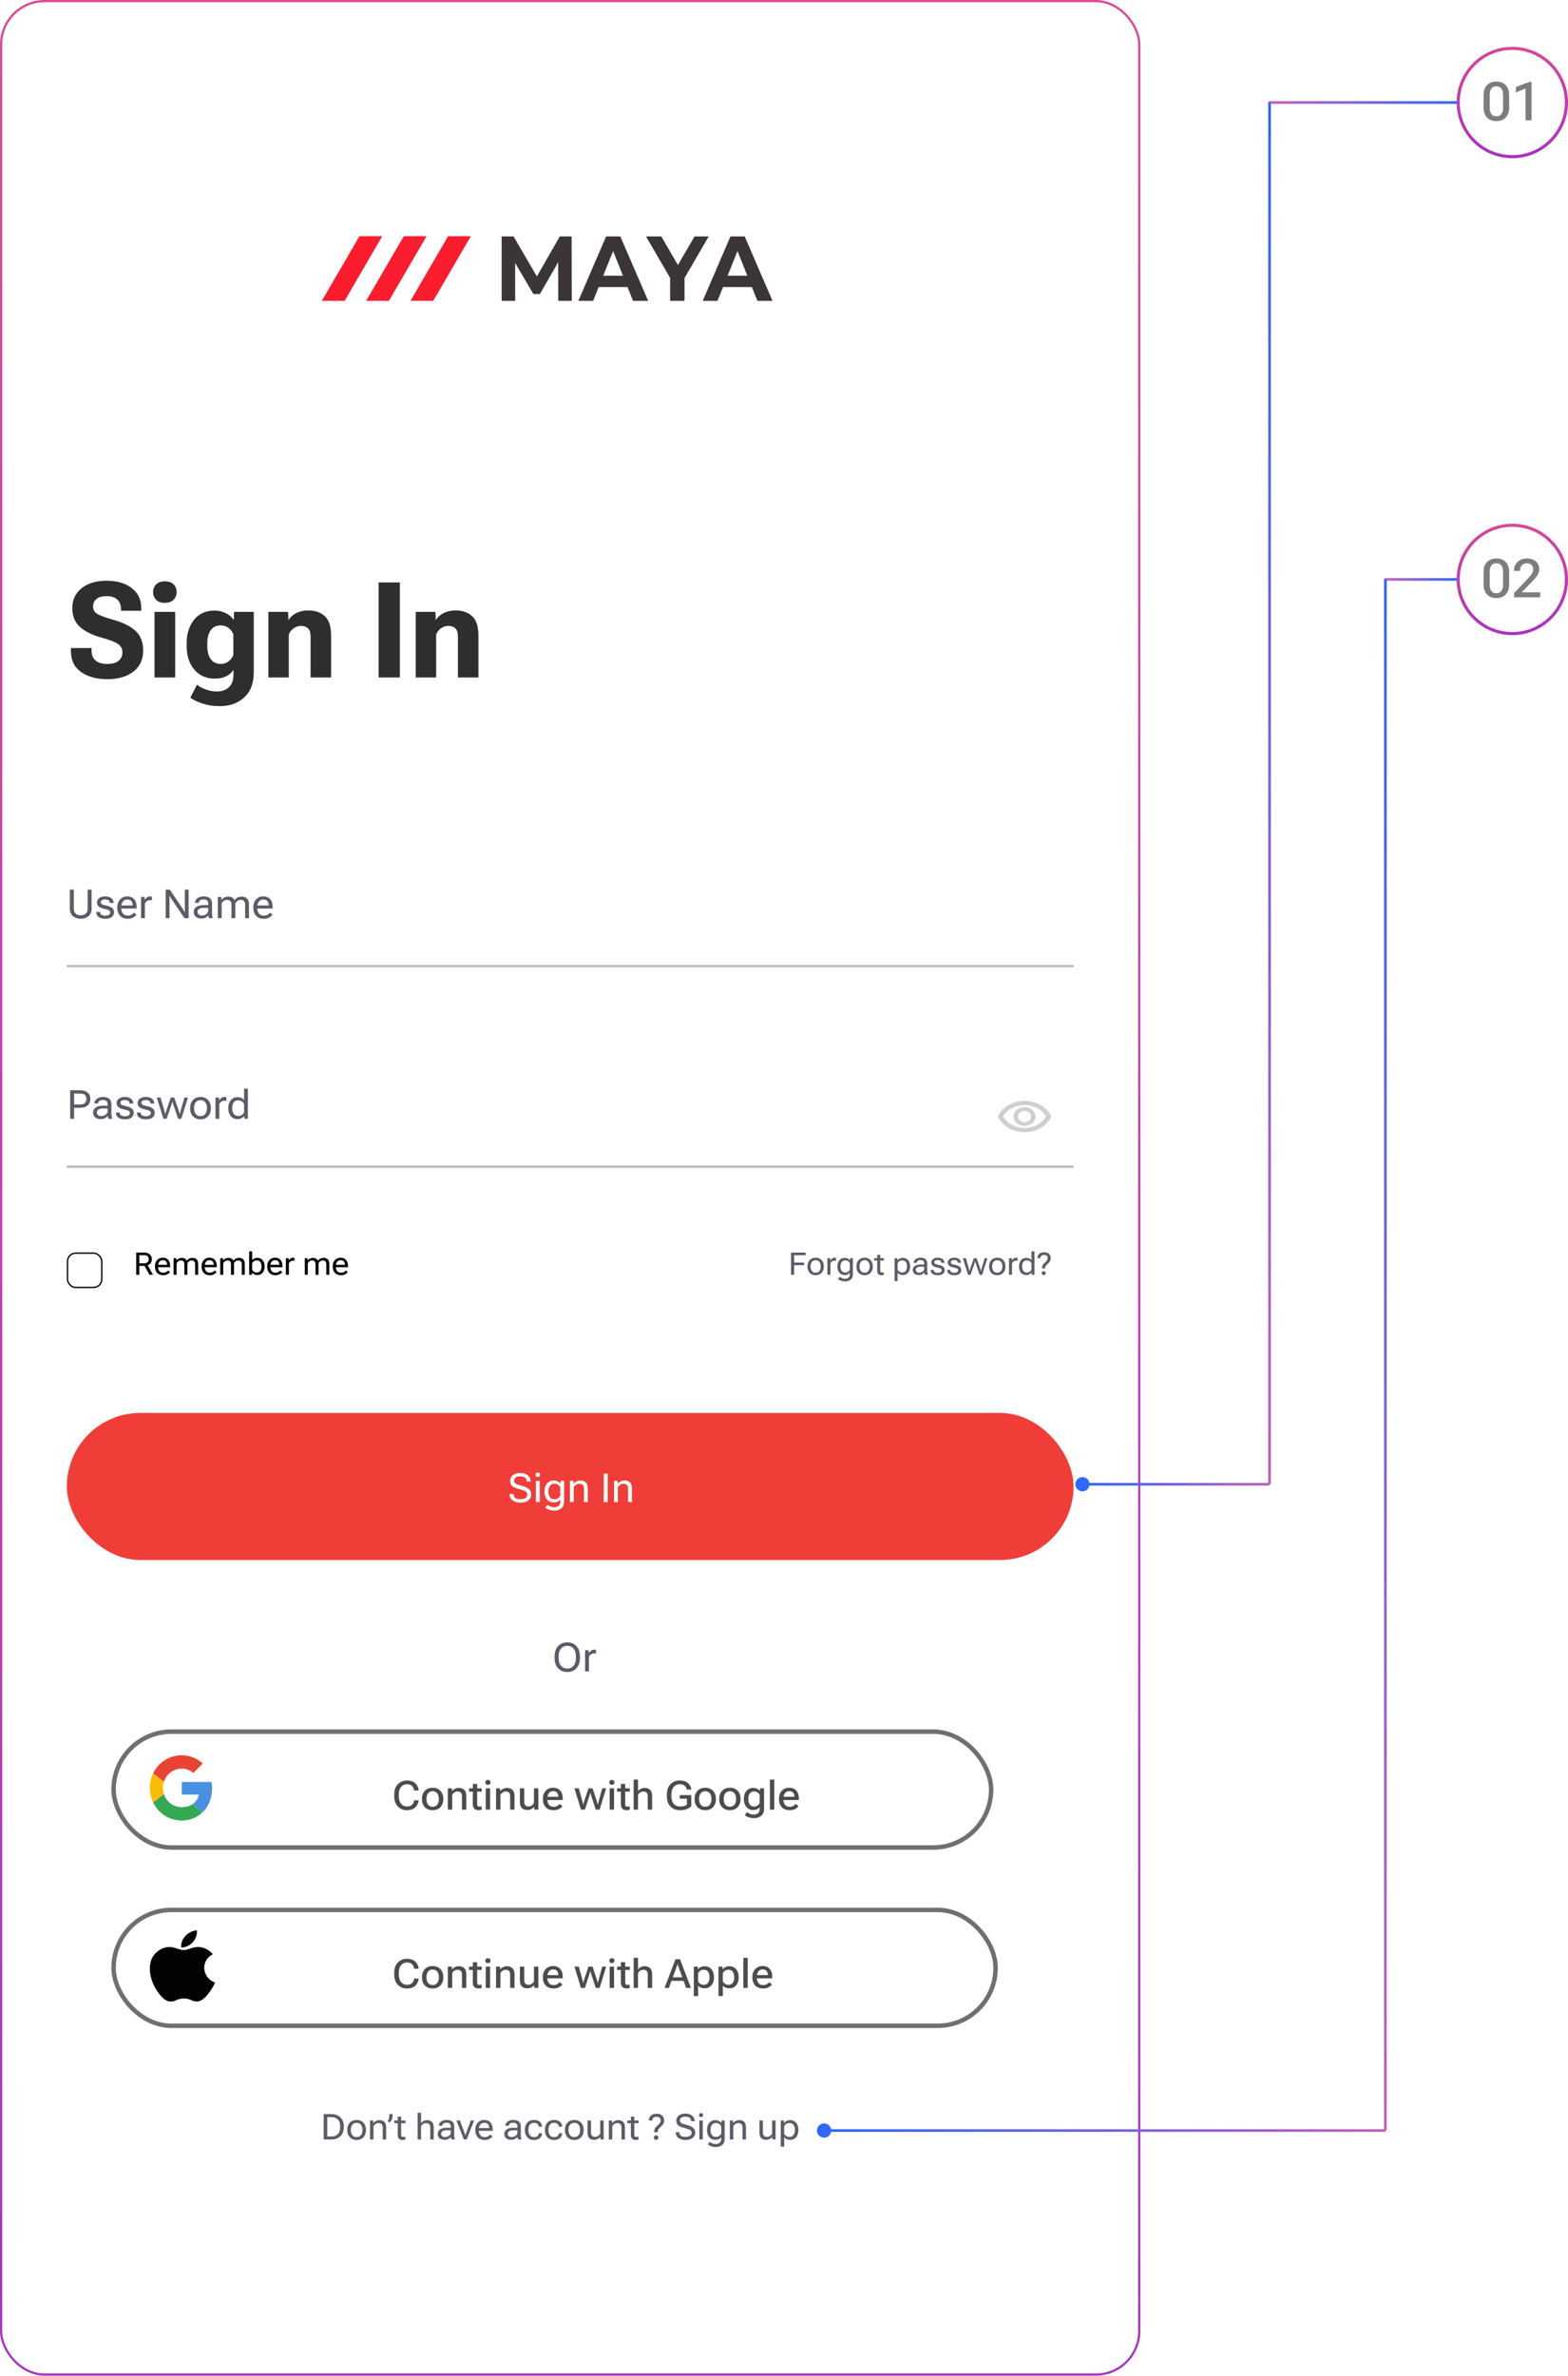 <svg width="352" height="533" viewBox="0 0 352 533" fill="none" xmlns="http://www.w3.org/2000/svg">
<rect x="0.25" y="0.25" width="255.5" height="532.5" rx="9.75" fill="white" stroke="url(#paint0_linear_259_266)" stroke-width="0.5"/>
<path d="M15.923 146.082V145.394H20.552V145.892C20.542 146.927 20.85 147.698 21.475 148.206C22.1 148.714 22.969 148.968 24.082 148.968C25.176 148.968 26.016 148.733 26.602 148.265C27.188 147.786 27.48 147.151 27.48 146.36C27.48 145.589 27.183 144.983 26.587 144.544C26.001 144.095 24.766 143.606 22.881 143.079C20.654 142.454 18.989 141.629 17.886 140.604C16.782 139.568 16.23 138.187 16.23 136.458C16.23 134.573 16.929 133.074 18.325 131.961C19.722 130.848 21.592 130.291 23.936 130.291C26.27 130.291 28.149 130.843 29.575 131.946C31.001 133.05 31.714 134.549 31.714 136.443V137.029H27.158V136.634C27.158 135.755 26.89 135.057 26.352 134.539C25.815 134.012 25.024 133.748 23.98 133.748C22.915 133.748 22.134 133.963 21.636 134.393C21.148 134.812 20.903 135.379 20.903 136.092C20.903 136.775 21.196 137.312 21.782 137.703C22.378 138.084 23.628 138.543 25.532 139.08C27.71 139.695 29.355 140.53 30.469 141.585C31.582 142.63 32.139 144.095 32.139 145.979C32.139 147.991 31.401 149.563 29.927 150.696C28.462 151.819 26.523 152.381 24.111 152.381C21.709 152.381 19.741 151.849 18.208 150.784C16.685 149.71 15.923 148.143 15.923 146.082ZM34.688 152V137.278H39.331V152H34.688ZM34.365 132.825C34.365 132.151 34.595 131.585 35.054 131.126C35.513 130.657 36.167 130.423 37.017 130.423C37.866 130.423 38.516 130.652 38.965 131.111C39.424 131.57 39.653 132.142 39.653 132.825C39.653 133.509 39.424 134.085 38.965 134.554C38.506 135.022 37.847 135.257 36.987 135.257C36.138 135.257 35.488 135.022 35.039 134.554C34.59 134.085 34.365 133.509 34.365 132.825ZM42.73 156.541L44.209 153.611C44.59 153.963 45.21 154.305 46.069 154.637C46.929 154.969 47.827 155.135 48.765 155.135C49.79 155.135 50.654 154.827 51.357 154.212C52.06 153.606 52.412 152.625 52.412 151.268V150.301C52.012 150.906 51.46 151.385 50.757 151.736C50.054 152.078 49.18 152.249 48.135 152.249C46.26 152.249 44.751 151.57 43.608 150.213C42.466 148.855 41.895 147.073 41.895 144.866V144.397C41.895 142.19 42.456 140.403 43.579 139.036C44.702 137.669 46.216 136.985 48.12 136.985C49.067 136.985 49.932 137.181 50.713 137.571C51.494 137.962 52.056 138.46 52.398 139.065H52.471L52.529 137.278H56.968V150.857C56.968 153.299 56.255 155.169 54.829 156.468C53.403 157.776 51.558 158.431 49.292 158.431C47.935 158.431 46.685 158.245 45.542 157.874C44.409 157.513 43.472 157.068 42.73 156.541ZM46.538 144.983C46.538 146.165 46.787 147.122 47.285 147.854C47.793 148.587 48.565 148.953 49.6 148.953C50.283 148.953 50.864 148.753 51.343 148.353C51.831 147.952 52.178 147.498 52.383 146.99V142.332C52.168 141.756 51.816 141.277 51.328 140.896C50.84 140.506 50.249 140.311 49.556 140.311C48.54 140.311 47.783 140.682 47.285 141.424C46.787 142.166 46.538 143.123 46.538 144.295V144.983ZM60.249 152V137.278H64.673L64.746 139.065H64.805C65.186 138.44 65.762 137.933 66.533 137.542C67.305 137.151 68.198 136.956 69.214 136.956C70.728 136.956 71.958 137.381 72.905 138.23C73.853 139.08 74.326 140.54 74.326 142.61V152H69.727V142.859C69.727 141.971 69.536 141.346 69.155 140.984C68.774 140.613 68.237 140.428 67.544 140.428C66.968 140.428 66.436 140.599 65.947 140.94C65.459 141.282 65.088 141.746 64.834 142.332V152H60.249ZM84.99 152V130.672H89.766V152H84.99ZM93.325 152V137.278H97.749L97.822 139.065H97.881C98.262 138.44 98.838 137.933 99.609 137.542C100.381 137.151 101.274 136.956 102.29 136.956C103.804 136.956 105.034 137.381 105.981 138.23C106.929 139.08 107.402 140.54 107.402 142.61V152H102.803V142.859C102.803 141.971 102.612 141.346 102.231 140.984C101.851 140.613 101.313 140.428 100.62 140.428C100.044 140.428 99.512 140.599 99.023 140.94C98.535 141.282 98.164 141.746 97.91 142.332V152H93.325Z" fill="#2F2E2E"/>
<path d="M15.681 203.855V199.602H16.573V203.855C16.573 204.362 16.715 204.74 17 204.989C17.284 205.235 17.657 205.358 18.12 205.358C18.583 205.358 18.956 205.235 19.241 204.989C19.528 204.74 19.671 204.362 19.671 203.855V199.602H20.564V203.855C20.564 204.614 20.326 205.184 19.852 205.565C19.377 205.943 18.8 206.132 18.12 206.132C17.443 206.132 16.868 205.943 16.393 205.565C15.918 205.184 15.681 204.614 15.681 203.855ZM21.601 204.603H22.462V204.625C22.462 204.891 22.569 205.093 22.783 205.231C22.997 205.369 23.278 205.438 23.627 205.438C23.975 205.438 24.248 205.372 24.444 205.24C24.643 205.108 24.743 204.939 24.743 204.734C24.743 204.523 24.664 204.362 24.505 204.251C24.35 204.137 24 204.024 23.455 203.913C22.91 203.801 22.491 203.633 22.198 203.407C21.908 203.182 21.763 202.871 21.763 202.476C21.763 202.083 21.93 201.758 22.264 201.5C22.601 201.239 23.052 201.109 23.618 201.109C24.195 201.109 24.653 201.242 24.993 201.509C25.333 201.772 25.503 202.123 25.503 202.559V202.581H24.646V202.555C24.646 202.323 24.562 202.14 24.395 202.005C24.229 201.868 23.969 201.799 23.618 201.799C23.266 201.799 23.011 201.86 22.853 201.983C22.698 202.106 22.62 202.256 22.62 202.432C22.62 202.61 22.702 202.754 22.866 202.862C23.03 202.968 23.386 203.076 23.934 203.188C24.479 203.299 24.894 203.472 25.178 203.706C25.465 203.938 25.608 204.264 25.608 204.686C25.608 205.108 25.443 205.455 25.112 205.728C24.781 205.997 24.286 206.132 23.627 206.132C22.967 206.132 22.465 205.994 22.119 205.719C21.773 205.443 21.601 205.079 21.601 204.625V204.603ZM26.334 203.688V203.548C26.334 202.833 26.537 202.249 26.944 201.794C27.355 201.337 27.895 201.109 28.566 201.109C29.243 201.109 29.763 201.323 30.126 201.75C30.489 202.175 30.671 202.748 30.671 203.469V203.833H26.865V203.144H29.796V203.135C29.796 202.76 29.701 202.448 29.511 202.199C29.323 201.947 29.011 201.821 28.575 201.821C28.129 201.821 27.79 201.988 27.555 202.322C27.324 202.656 27.208 203.064 27.208 203.548V203.688C27.208 204.175 27.33 204.585 27.573 204.919C27.819 205.253 28.197 205.42 28.706 205.42C29.023 205.42 29.294 205.355 29.52 205.227C29.745 205.098 29.928 204.944 30.069 204.765L30.627 205.231C30.472 205.454 30.23 205.66 29.902 205.851C29.574 206.038 29.175 206.132 28.706 206.132C27.939 206.132 27.352 205.905 26.944 205.451C26.537 204.997 26.334 204.409 26.334 203.688ZM31.664 206V201.241H32.446L32.486 201.856H32.508C32.634 201.66 32.799 201.487 33.004 201.337C33.212 201.185 33.46 201.109 33.747 201.109C33.812 201.109 33.88 201.116 33.954 201.131C34.03 201.146 34.083 201.159 34.112 201.17V201.988C34.05 201.976 33.986 201.967 33.919 201.961C33.851 201.956 33.778 201.953 33.699 201.953C33.412 201.953 33.169 202.024 32.969 202.168C32.77 202.312 32.622 202.487 32.525 202.695V206H31.664ZM37.192 206V199.602H38.124L41.156 204.093C41.215 204.181 41.272 204.277 41.328 204.383C41.386 204.488 41.433 204.578 41.468 204.651H41.512C41.506 204.563 41.501 204.446 41.495 204.299C41.492 204.153 41.49 204.036 41.49 203.948V199.602H42.343V206H41.407L38.361 201.487C38.3 201.399 38.243 201.311 38.19 201.223C38.14 201.135 38.098 201.055 38.062 200.981H38.019C38.024 201.069 38.03 201.169 38.036 201.28C38.042 201.389 38.045 201.487 38.045 201.575V206H37.192ZM43.485 204.603C43.485 204.119 43.685 203.743 44.083 203.473C44.481 203.204 44.988 203.069 45.603 203.069H46.737V202.7C46.737 202.433 46.658 202.216 46.5 202.049C46.345 201.882 46.075 201.799 45.691 201.799C45.31 201.799 45.038 201.874 44.874 202.023C44.71 202.169 44.628 202.341 44.628 202.537V202.559H43.767V202.537C43.767 202.156 43.942 201.824 44.294 201.54C44.645 201.252 45.12 201.109 45.718 201.109C46.315 201.109 46.778 201.242 47.106 201.509C47.435 201.775 47.599 202.172 47.599 202.7V204.945C47.599 205.136 47.613 205.316 47.643 205.486C47.675 205.653 47.719 205.801 47.774 205.93V206H46.94C46.895 205.924 46.856 205.826 46.821 205.706C46.786 205.583 46.764 205.461 46.755 205.341C46.638 205.537 46.447 205.711 46.184 205.864C45.923 206.013 45.584 206.088 45.169 206.088C44.703 206.088 44.306 205.96 43.977 205.706C43.649 205.451 43.485 205.083 43.485 204.603ZM44.347 204.559C44.347 204.822 44.429 205.029 44.593 205.178C44.76 205.325 45.018 205.398 45.366 205.398C45.715 205.398 46.03 205.287 46.311 205.064C46.595 204.838 46.737 204.601 46.737 204.352V203.688H45.691C45.252 203.688 44.918 203.768 44.69 203.926C44.461 204.081 44.347 204.292 44.347 204.559ZM48.899 206V201.241H49.682L49.721 201.869H49.743C49.925 201.644 50.14 201.468 50.389 201.342C50.641 201.216 50.922 201.153 51.233 201.153C51.564 201.153 51.85 201.217 52.09 201.346C52.333 201.475 52.516 201.682 52.639 201.966H52.666C52.873 201.679 53.106 201.472 53.364 201.346C53.625 201.217 53.919 201.153 54.248 201.153C54.76 201.153 55.162 201.295 55.452 201.579C55.742 201.86 55.887 202.331 55.887 202.99V206H55.025V202.981C55.025 202.591 54.939 202.313 54.766 202.146C54.593 201.976 54.349 201.891 54.032 201.891C53.76 201.891 53.521 201.964 53.316 202.111C53.114 202.257 52.951 202.446 52.828 202.678V206H51.962V202.981C51.962 202.591 51.876 202.313 51.703 202.146C51.53 201.976 51.286 201.891 50.969 201.891C50.694 201.891 50.454 201.964 50.248 202.111C50.046 202.257 49.884 202.446 49.761 202.678V206H48.899ZM56.867 203.688V203.548C56.867 202.833 57.07 202.249 57.477 201.794C57.888 201.337 58.428 201.109 59.099 201.109C59.776 201.109 60.296 201.323 60.659 201.75C61.023 202.175 61.204 202.748 61.204 203.469V203.833H57.398V203.144H60.33V203.135C60.33 202.76 60.234 202.448 60.044 202.199C59.856 201.947 59.544 201.821 59.108 201.821C58.663 201.821 58.323 201.988 58.088 202.322C57.857 202.656 57.741 203.064 57.741 203.548V203.688C57.741 204.175 57.863 204.585 58.106 204.919C58.352 205.253 58.73 205.42 59.24 205.42C59.556 205.42 59.827 205.355 60.053 205.227C60.278 205.098 60.461 204.944 60.602 204.765L61.16 205.231C61.005 205.454 60.763 205.66 60.435 205.851C60.107 206.038 59.709 206.132 59.24 206.132C58.472 206.132 57.885 205.905 57.477 205.451C57.07 204.997 56.867 204.409 56.867 203.688Z" fill="#5A5C66"/>
<line x1="15" y1="216.75" x2="241" y2="216.75" stroke="#B8B8B8" stroke-width="0.5"/>
<path d="M15.747 251V244.602H17.984C18.725 244.602 19.294 244.78 19.689 245.138C20.087 245.492 20.287 245.967 20.287 246.562C20.287 247.153 20.087 247.631 19.689 247.994C19.294 248.357 18.725 248.539 17.984 248.539H16.639V251H15.747ZM16.639 247.796H17.984C18.508 247.796 18.875 247.676 19.082 247.436C19.294 247.196 19.399 246.904 19.399 246.562C19.399 246.216 19.294 245.927 19.082 245.696C18.875 245.461 18.508 245.344 17.984 245.344H16.639V247.796ZM20.898 249.603C20.898 249.119 21.097 248.743 21.495 248.473C21.894 248.204 22.4 248.069 23.016 248.069H24.149V247.7C24.149 247.433 24.07 247.216 23.912 247.049C23.757 246.882 23.487 246.799 23.104 246.799C22.723 246.799 22.45 246.874 22.286 247.023C22.122 247.169 22.04 247.341 22.04 247.537V247.559H21.179V247.537C21.179 247.156 21.355 246.824 21.706 246.54C22.058 246.252 22.532 246.109 23.13 246.109C23.727 246.109 24.19 246.242 24.519 246.509C24.847 246.775 25.011 247.172 25.011 247.7V249.945C25.011 250.136 25.025 250.316 25.055 250.486C25.087 250.653 25.131 250.801 25.186 250.93V251H24.352C24.308 250.924 24.268 250.826 24.233 250.706C24.198 250.583 24.176 250.461 24.167 250.341C24.05 250.537 23.859 250.711 23.596 250.864C23.335 251.013 22.997 251.088 22.581 251.088C22.115 251.088 21.718 250.96 21.39 250.706C21.061 250.451 20.898 250.083 20.898 249.603ZM21.759 249.559C21.759 249.822 21.841 250.029 22.005 250.178C22.172 250.325 22.43 250.398 22.778 250.398C23.127 250.398 23.442 250.287 23.723 250.064C24.007 249.838 24.149 249.601 24.149 249.352V248.688H23.104C22.664 248.688 22.33 248.768 22.102 248.926C21.873 249.081 21.759 249.292 21.759 249.559ZM26.013 249.603H26.874V249.625C26.874 249.891 26.981 250.093 27.195 250.231C27.409 250.369 27.69 250.438 28.039 250.438C28.387 250.438 28.66 250.372 28.856 250.24C29.055 250.108 29.155 249.939 29.155 249.734C29.155 249.523 29.076 249.362 28.918 249.251C28.762 249.137 28.412 249.024 27.867 248.913C27.322 248.801 26.903 248.633 26.61 248.407C26.32 248.182 26.175 247.871 26.175 247.476C26.175 247.083 26.342 246.758 26.676 246.5C27.013 246.239 27.464 246.109 28.03 246.109C28.607 246.109 29.065 246.242 29.405 246.509C29.745 246.772 29.915 247.123 29.915 247.559V247.581H29.058V247.555C29.058 247.323 28.975 247.14 28.808 247.005C28.641 246.868 28.381 246.799 28.03 246.799C27.678 246.799 27.423 246.86 27.265 246.983C27.11 247.106 27.032 247.256 27.032 247.432C27.032 247.61 27.114 247.754 27.278 247.862C27.442 247.968 27.798 248.076 28.346 248.188C28.891 248.299 29.306 248.472 29.59 248.706C29.877 248.938 30.02 249.264 30.02 249.686C30.02 250.108 29.855 250.455 29.524 250.728C29.193 250.997 28.698 251.132 28.039 251.132C27.379 251.132 26.877 250.994 26.531 250.719C26.186 250.443 26.013 250.079 26.013 249.625V249.603ZM30.724 249.603H31.585V249.625C31.585 249.891 31.692 250.093 31.906 250.231C32.12 250.369 32.401 250.438 32.749 250.438C33.098 250.438 33.371 250.372 33.567 250.24C33.766 250.108 33.866 249.939 33.866 249.734C33.866 249.523 33.787 249.362 33.628 249.251C33.473 249.137 33.123 249.024 32.578 248.913C32.033 248.801 31.614 248.633 31.321 248.407C31.031 248.182 30.886 247.871 30.886 247.476C30.886 247.083 31.053 246.758 31.387 246.5C31.724 246.239 32.175 246.109 32.741 246.109C33.318 246.109 33.776 246.242 34.116 246.509C34.456 246.772 34.626 247.123 34.626 247.559V247.581H33.769V247.555C33.769 247.323 33.685 247.14 33.519 247.005C33.352 246.868 33.092 246.799 32.741 246.799C32.389 246.799 32.134 246.86 31.976 246.983C31.821 247.106 31.743 247.256 31.743 247.432C31.743 247.61 31.825 247.754 31.989 247.862C32.153 247.968 32.509 248.076 33.057 248.188C33.602 248.299 34.017 248.472 34.301 248.706C34.588 248.938 34.731 249.264 34.731 249.686C34.731 250.108 34.566 250.455 34.235 250.728C33.904 250.997 33.409 251.132 32.749 251.132C32.09 251.132 31.588 250.994 31.242 250.719C30.896 250.443 30.724 250.079 30.724 249.625V249.603ZM35.193 246.241H36.041L36.929 249.308C36.964 249.425 36.996 249.54 37.025 249.651C37.055 249.759 37.078 249.872 37.096 249.989H37.122C37.14 249.872 37.162 249.759 37.188 249.651C37.217 249.54 37.252 249.425 37.294 249.308L38.344 246.241H39.108L40.163 249.308C40.204 249.425 40.238 249.54 40.264 249.651C40.294 249.759 40.317 249.872 40.334 249.989H40.361C40.378 249.872 40.402 249.759 40.431 249.651C40.46 249.54 40.493 249.425 40.528 249.308L41.407 246.241H42.198L40.699 251H39.983L38.928 247.875C38.887 247.758 38.849 247.641 38.814 247.524C38.779 247.407 38.745 247.29 38.713 247.172H38.687C38.654 247.29 38.619 247.407 38.581 247.524C38.546 247.641 38.509 247.758 38.471 247.875L37.412 251H36.691L35.193 246.241ZM42.681 248.688V248.548C42.681 247.833 42.892 247.249 43.314 246.794C43.739 246.337 44.304 246.109 45.01 246.109C45.719 246.109 46.285 246.337 46.706 246.794C47.131 247.249 47.344 247.833 47.344 248.548V248.688C47.344 249.409 47.131 249.997 46.706 250.451C46.285 250.905 45.719 251.132 45.01 251.132C44.304 251.132 43.739 250.905 43.314 250.451C42.892 249.997 42.681 249.409 42.681 248.688ZM43.565 248.548V248.688C43.565 249.172 43.685 249.581 43.925 249.915C44.168 250.246 44.53 250.411 45.01 250.411C45.494 250.411 45.855 250.246 46.096 249.915C46.339 249.581 46.46 249.172 46.46 248.688V248.548C46.46 248.067 46.339 247.662 46.096 247.331C45.855 246.997 45.494 246.83 45.01 246.83C44.53 246.83 44.168 246.997 43.925 247.331C43.685 247.662 43.565 248.067 43.565 248.548ZM48.372 251V246.241H49.154L49.194 246.856H49.216C49.342 246.66 49.507 246.487 49.712 246.337C49.92 246.185 50.168 246.109 50.455 246.109C50.52 246.109 50.588 246.116 50.662 246.131C50.738 246.146 50.791 246.159 50.82 246.17V246.988C50.758 246.976 50.694 246.967 50.627 246.961C50.559 246.956 50.486 246.953 50.407 246.953C50.12 246.953 49.877 247.024 49.677 247.168C49.478 247.312 49.33 247.487 49.233 247.695V251H48.372ZM51.242 248.688V248.548C51.242 247.856 51.429 247.285 51.804 246.834C52.179 246.38 52.679 246.153 53.303 246.153C53.651 246.153 53.949 246.213 54.195 246.333C54.444 246.45 54.642 246.607 54.788 246.803V244.25H55.649V251H54.867L54.828 250.38H54.806C54.677 250.577 54.48 250.744 54.217 250.881C53.956 251.019 53.651 251.088 53.303 251.088C52.679 251.088 52.179 250.862 51.804 250.411C51.429 249.957 51.242 249.383 51.242 248.688ZM52.125 248.688C52.125 249.163 52.235 249.562 52.455 249.884C52.677 250.206 53.024 250.367 53.496 250.367C53.815 250.367 54.085 250.285 54.305 250.121C54.527 249.957 54.688 249.77 54.788 249.559V247.682C54.688 247.471 54.527 247.284 54.305 247.12C54.085 246.956 53.815 246.874 53.496 246.874C53.024 246.874 52.677 247.035 52.455 247.357C52.235 247.679 52.125 248.076 52.125 248.548V248.688Z" fill="#5A5C66"/>
<path d="M177.581 286V281.023H180.859V281.608H178.282V283.262H180.507V283.847H178.282V286H177.581ZM181.269 284.192V284.083C181.269 283.522 181.435 283.064 181.768 282.708C182.103 282.353 182.549 282.175 183.104 282.175C183.663 282.175 184.108 282.353 184.441 282.708C184.776 283.064 184.943 283.522 184.943 284.083V284.192C184.943 284.755 184.776 285.214 184.441 285.569C184.108 285.925 183.663 286.103 183.104 286.103C182.549 286.103 182.103 285.925 181.768 285.569C181.435 285.214 181.269 284.755 181.269 284.192ZM181.963 284.083V284.192C181.963 284.568 182.059 284.886 182.25 285.146C182.441 285.405 182.726 285.535 183.104 285.535C183.485 285.535 183.771 285.405 183.962 285.146C184.154 284.886 184.25 284.568 184.25 284.192V284.083C184.25 283.709 184.154 283.392 183.962 283.132C183.771 282.873 183.485 282.743 183.104 282.743C182.726 282.743 182.441 282.873 182.25 283.132C182.059 283.392 181.963 283.709 181.963 284.083ZM185.743 286V282.278H186.358L186.389 282.76H186.406C186.507 282.605 186.638 282.469 186.799 282.353C186.963 282.235 187.158 282.175 187.384 282.175C187.436 282.175 187.491 282.181 187.548 282.192C187.607 282.204 187.648 282.214 187.671 282.223V282.869C187.623 282.86 187.573 282.853 187.521 282.849C187.468 282.844 187.41 282.842 187.346 282.842C187.121 282.842 186.929 282.898 186.772 283.009C186.615 283.121 186.497 283.259 186.42 283.423V286H185.743ZM188.139 286.971L188.532 286.451C188.646 286.57 188.805 286.673 189.007 286.762C189.212 286.851 189.441 286.896 189.694 286.896C190.032 286.896 190.297 286.808 190.491 286.632C190.687 286.459 190.785 286.214 190.785 285.897V285.559C190.668 285.714 190.512 285.838 190.316 285.932C190.123 286.023 189.888 286.068 189.612 286.068C189.12 286.068 188.726 285.892 188.43 285.539C188.136 285.183 187.989 284.734 187.989 284.192V284.083C187.989 283.54 188.136 283.092 188.43 282.739C188.726 282.386 189.12 282.209 189.612 282.209C189.888 282.209 190.13 282.264 190.337 282.374C190.544 282.481 190.698 282.611 190.798 282.763H190.815L190.846 282.278H191.461V285.897C191.461 286.41 191.3 286.803 190.976 287.077C190.653 287.352 190.232 287.49 189.715 287.49C189.394 287.49 189.097 287.441 188.826 287.343C188.555 287.245 188.326 287.121 188.139 286.971ZM188.683 284.192C188.683 284.561 188.769 284.872 188.942 285.125C189.118 285.376 189.392 285.501 189.766 285.501C190.017 285.501 190.23 285.437 190.405 285.31C190.581 285.18 190.707 285.033 190.785 284.869V283.409C190.707 283.245 190.581 283.099 190.405 282.972C190.23 282.842 190.017 282.777 189.766 282.777C189.392 282.777 189.118 282.903 188.942 283.156C188.769 283.407 188.683 283.716 188.683 284.083V284.192ZM192.261 284.192V284.083C192.261 283.522 192.428 283.064 192.76 282.708C193.095 282.353 193.541 282.175 194.097 282.175C194.655 282.175 195.1 282.353 195.433 282.708C195.768 283.064 195.936 283.522 195.936 284.083V284.192C195.936 284.755 195.768 285.214 195.433 285.569C195.1 285.925 194.655 286.103 194.097 286.103C193.541 286.103 193.095 285.925 192.76 285.569C192.428 285.214 192.261 284.755 192.261 284.192ZM192.955 284.083V284.192C192.955 284.568 193.051 284.886 193.242 285.146C193.434 285.405 193.718 285.535 194.097 285.535C194.477 285.535 194.763 285.405 194.955 285.146C195.146 284.886 195.242 284.568 195.242 284.192V284.083C195.242 283.709 195.146 283.392 194.955 283.132C194.763 282.873 194.477 282.743 194.097 282.743C193.718 282.743 193.434 282.873 193.242 283.132C193.051 283.392 192.955 283.709 192.955 284.083ZM196.229 282.811V282.278H198.441V282.811H196.229ZM196.923 285.07V282.596V282.493V281.516H197.6V285.07C197.6 285.23 197.634 285.344 197.703 285.412C197.771 285.48 197.878 285.515 198.024 285.515C198.092 285.515 198.158 285.508 198.222 285.494C198.288 285.48 198.355 285.462 198.424 285.439V286C198.36 286.027 198.278 286.051 198.178 286.072C198.077 286.092 197.968 286.103 197.85 286.103C197.567 286.103 197.341 286.019 197.173 285.853C197.007 285.687 196.923 285.426 196.923 285.07ZM200.83 287.422V282.278H201.445L201.476 282.763H201.493C201.593 282.611 201.747 282.481 201.955 282.374C202.162 282.264 202.403 282.209 202.679 282.209C203.171 282.209 203.564 282.386 203.858 282.739C204.155 283.092 204.303 283.54 204.303 284.083V284.192C204.303 284.734 204.155 285.183 203.858 285.539C203.564 285.892 203.171 286.068 202.679 286.068C202.403 286.068 202.168 286.023 201.972 285.932C201.778 285.838 201.623 285.714 201.507 285.559V287.422H200.83ZM201.507 284.869C201.584 285.033 201.711 285.18 201.886 285.31C202.062 285.437 202.275 285.501 202.525 285.501C202.899 285.501 203.173 285.376 203.346 285.125C203.521 284.872 203.609 284.561 203.609 284.192V284.083C203.609 283.716 203.521 283.407 203.346 283.156C203.173 282.903 202.899 282.777 202.525 282.777C202.275 282.777 202.062 282.842 201.886 282.972C201.711 283.099 201.584 283.245 201.507 283.409V284.869ZM204.904 284.906C204.904 284.528 205.062 284.234 205.376 284.024C205.69 283.812 206.089 283.707 206.572 283.707H207.471V283.413C207.471 283.208 207.409 283.041 207.283 282.914C207.16 282.784 206.947 282.719 206.644 282.719C206.343 282.719 206.128 282.777 205.998 282.893C205.868 283.007 205.803 283.14 205.803 283.293V283.31H205.126V283.293C205.126 282.994 205.264 282.734 205.54 282.51C205.818 282.287 206.193 282.175 206.665 282.175C207.134 282.175 207.499 282.279 207.758 282.486C208.018 282.694 208.148 283.002 208.148 283.413V285.18C208.148 285.328 208.159 285.468 208.182 285.6C208.207 285.73 208.241 285.845 208.285 285.945V286H207.628C207.594 285.941 207.563 285.863 207.536 285.768C207.509 285.672 207.492 285.577 207.485 285.484C207.391 285.637 207.241 285.772 207.034 285.891C206.826 286.009 206.559 286.068 206.23 286.068C205.864 286.068 205.55 285.969 205.291 285.771C205.033 285.57 204.904 285.282 204.904 284.906ZM205.581 284.872C205.581 285.077 205.646 285.238 205.776 285.354C205.908 285.468 206.112 285.525 206.388 285.525C206.663 285.525 206.913 285.438 207.136 285.265C207.36 285.09 207.471 284.905 207.471 284.711V284.195H206.644C206.295 284.195 206.031 284.257 205.851 284.38C205.671 284.501 205.581 284.665 205.581 284.872ZM208.924 284.906H209.601V284.923C209.601 285.131 209.685 285.289 209.854 285.398C210.022 285.506 210.244 285.559 210.52 285.559C210.796 285.559 211.011 285.508 211.166 285.405C211.323 285.3 211.402 285.168 211.402 285.009C211.402 284.845 211.34 284.719 211.217 284.633C211.094 284.544 210.816 284.456 210.383 284.37C209.953 284.283 209.625 284.151 209.399 283.973C209.173 283.795 209.061 283.553 209.061 283.245C209.061 282.938 209.192 282.682 209.454 282.479C209.718 282.277 210.073 282.175 210.52 282.175C210.976 282.175 211.337 282.28 211.604 282.49C211.872 282.697 212.007 282.971 212.007 283.31V283.327H211.333V283.31C211.333 283.128 211.267 282.983 211.135 282.876C211.003 282.769 210.798 282.715 210.52 282.715C210.242 282.715 210.042 282.763 209.918 282.859C209.795 282.955 209.734 283.071 209.734 283.208C209.734 283.349 209.797 283.462 209.922 283.546C210.049 283.628 210.33 283.712 210.763 283.799C211.193 283.885 211.52 284.02 211.744 284.202C211.969 284.384 212.082 284.641 212.082 284.971C212.082 285.302 211.951 285.573 211.689 285.785C211.429 285.997 211.04 286.103 210.52 286.103C210 286.103 209.604 285.995 209.331 285.781C209.059 285.565 208.924 285.279 208.924 284.923V284.906ZM212.629 284.906H213.306V284.923C213.306 285.131 213.39 285.289 213.559 285.398C213.727 285.506 213.949 285.559 214.225 285.559C214.501 285.559 214.716 285.508 214.871 285.405C215.028 285.3 215.107 285.168 215.107 285.009C215.107 284.845 215.045 284.719 214.922 284.633C214.799 284.544 214.521 284.456 214.088 284.37C213.658 284.283 213.33 284.151 213.104 283.973C212.878 283.795 212.766 283.553 212.766 283.245C212.766 282.938 212.897 282.682 213.159 282.479C213.423 282.277 213.778 282.175 214.225 282.175C214.681 282.175 215.042 282.28 215.309 282.49C215.577 282.697 215.712 282.971 215.712 283.31V283.327H215.039V283.31C215.039 283.128 214.972 282.983 214.84 282.876C214.708 282.769 214.503 282.715 214.225 282.715C213.947 282.715 213.747 282.763 213.624 282.859C213.5 282.955 213.439 283.071 213.439 283.208C213.439 283.349 213.502 283.462 213.627 283.546C213.755 283.628 214.035 283.712 214.468 283.799C214.898 283.885 215.225 284.02 215.449 284.202C215.674 284.384 215.787 284.641 215.787 284.971C215.787 285.302 215.656 285.573 215.394 285.785C215.134 285.997 214.745 286.103 214.225 286.103C213.706 286.103 213.309 285.995 213.036 285.781C212.764 285.565 212.629 285.279 212.629 284.923V284.906ZM216.146 282.278H216.816L217.51 284.667C217.537 284.758 217.563 284.849 217.588 284.94C217.613 285.032 217.632 285.123 217.643 285.214H217.664C217.677 285.123 217.695 285.032 217.718 284.94C217.741 284.849 217.768 284.758 217.8 284.667L218.624 282.278H219.232L220.056 284.667C220.088 284.758 220.115 284.849 220.138 284.94C220.161 285.032 220.179 285.123 220.193 285.214H220.213C220.225 285.123 220.243 285.032 220.268 284.94C220.293 284.849 220.319 284.758 220.347 284.667L221.041 282.278H221.663L220.487 286H219.916L219.089 283.549C219.057 283.458 219.026 283.367 218.997 283.276C218.969 283.185 218.943 283.094 218.918 283.002H218.897C218.872 283.094 218.845 283.185 218.815 283.276C218.788 283.367 218.758 283.458 218.727 283.549L217.896 286H217.322L216.146 282.278ZM222.039 284.192V284.083C222.039 283.522 222.205 283.064 222.538 282.708C222.873 282.353 223.318 282.175 223.874 282.175C224.432 282.175 224.878 282.353 225.21 282.708C225.545 283.064 225.713 283.522 225.713 284.083V284.192C225.713 284.755 225.545 285.214 225.21 285.569C224.878 285.925 224.432 286.103 223.874 286.103C223.318 286.103 222.873 285.925 222.538 285.569C222.205 285.214 222.039 284.755 222.039 284.192ZM222.732 284.083V284.192C222.732 284.568 222.828 284.886 223.02 285.146C223.211 285.405 223.496 285.535 223.874 285.535C224.255 285.535 224.541 285.405 224.732 285.146C224.923 284.886 225.019 284.568 225.019 284.192V284.083C225.019 283.709 224.923 283.392 224.732 283.132C224.541 282.873 224.255 282.743 223.874 282.743C223.496 282.743 223.211 282.873 223.02 283.132C222.828 283.392 222.732 283.709 222.732 284.083ZM226.513 286V282.278H227.128L227.159 282.76H227.176C227.276 282.605 227.407 282.469 227.569 282.353C227.733 282.235 227.928 282.175 228.153 282.175C228.206 282.175 228.26 282.181 228.317 282.192C228.377 282.204 228.418 282.214 228.44 282.223V282.869C228.393 282.86 228.342 282.853 228.29 282.849C228.238 282.844 228.18 282.842 228.116 282.842C227.89 282.842 227.699 282.898 227.542 283.009C227.384 283.121 227.267 283.259 227.189 283.423V286H226.513ZM228.758 284.192V284.083C228.758 283.54 228.905 283.092 229.199 282.739C229.495 282.386 229.89 282.209 230.382 282.209C230.658 282.209 230.892 282.256 231.086 282.35C231.282 282.441 231.438 282.564 231.554 282.719V280.75H232.231V286H231.616L231.585 285.515H231.568C231.468 285.667 231.314 285.798 231.106 285.908C230.899 286.015 230.658 286.068 230.382 286.068C229.89 286.068 229.495 285.892 229.199 285.539C228.905 285.183 228.758 284.734 228.758 284.192ZM229.452 284.192C229.452 284.561 229.539 284.872 229.712 285.125C229.887 285.376 230.162 285.501 230.536 285.501C230.786 285.501 230.999 285.437 231.175 285.31C231.35 285.18 231.477 285.033 231.554 284.869V283.409C231.477 283.245 231.35 283.099 231.175 282.972C230.999 282.842 230.786 282.777 230.536 282.777C230.162 282.777 229.887 282.903 229.712 283.156C229.539 283.407 229.452 283.716 229.452 284.083V284.192ZM233.854 285.638C233.854 285.519 233.893 285.418 233.971 285.333C234.048 285.247 234.159 285.204 234.302 285.204C234.446 285.204 234.556 285.247 234.634 285.333C234.711 285.418 234.75 285.519 234.75 285.638C234.75 285.758 234.711 285.862 234.634 285.949C234.556 286.033 234.446 286.075 234.302 286.075C234.159 286.075 234.048 286.033 233.971 285.949C233.893 285.862 233.854 285.758 233.854 285.638ZM232.894 282.288V282.213C232.894 281.835 233.028 281.53 233.297 281.3C233.566 281.07 233.933 280.955 234.398 280.955C234.863 280.955 235.226 281.076 235.488 281.317C235.75 281.559 235.881 281.873 235.881 282.261C235.881 282.564 235.795 282.832 235.622 283.064C235.451 283.296 235.276 283.486 235.099 283.631C234.887 283.807 234.752 283.964 234.695 284.103C234.641 284.242 234.613 284.39 234.613 284.547V284.582H233.93V284.547C233.93 284.263 233.971 284.036 234.053 283.867C234.137 283.699 234.294 283.514 234.524 283.313C234.725 283.131 234.887 282.966 235.01 282.818C235.135 282.667 235.198 282.482 235.198 282.261C235.198 282.042 235.132 281.869 235 281.741C234.867 281.614 234.667 281.55 234.398 281.55C234.129 281.55 233.924 281.609 233.783 281.728C233.644 281.844 233.574 282.006 233.574 282.213V282.288H232.894Z" fill="#5A5C66"/>
<path d="M30.581 286V281.023H32.31C32.878 281.023 33.315 281.159 33.623 281.43C33.933 281.699 34.088 282.058 34.088 282.507C34.088 282.958 33.933 283.323 33.623 283.601C33.315 283.876 32.878 284.014 32.31 284.014H31.282V286H30.581ZM31.282 283.433H32.31C32.714 283.433 32.994 283.343 33.151 283.163C33.309 282.983 33.387 282.764 33.387 282.507C33.387 282.252 33.309 282.037 33.151 281.864C32.994 281.691 32.714 281.604 32.31 281.604H31.282V283.433ZM33.548 286L32.283 283.703L32.994 283.594L34.348 286H33.548ZM34.782 284.192V284.083C34.782 283.522 34.942 283.064 35.264 282.708C35.587 282.353 36.013 282.175 36.542 282.175C37.075 282.175 37.484 282.342 37.769 282.674C38.056 283.007 38.2 283.456 38.2 284.021V284.308H35.202V283.765H37.513V283.775C37.513 283.476 37.439 283.229 37.291 283.033C37.145 282.835 36.895 282.736 36.542 282.736C36.193 282.736 35.927 282.866 35.742 283.125C35.56 283.385 35.469 283.704 35.469 284.083V284.192C35.469 284.57 35.565 284.89 35.756 285.152C35.95 285.412 36.248 285.542 36.651 285.542C36.9 285.542 37.113 285.492 37.291 285.392C37.471 285.291 37.615 285.172 37.725 285.033L38.162 285.402C38.041 285.575 37.851 285.736 37.591 285.884C37.334 286.03 37.02 286.103 36.651 286.103C36.047 286.103 35.585 285.925 35.264 285.569C34.942 285.214 34.782 284.755 34.782 284.192ZM38.969 286V282.278H39.584L39.615 282.77H39.632C39.775 282.592 39.946 282.454 40.145 282.356C40.343 282.258 40.564 282.209 40.808 282.209C41.07 282.209 41.295 282.261 41.484 282.363C41.676 282.464 41.821 282.624 41.919 282.845H41.935C42.102 282.62 42.288 282.458 42.493 282.36C42.698 282.26 42.93 282.209 43.19 282.209C43.593 282.209 43.909 282.321 44.137 282.544C44.367 282.765 44.482 283.136 44.482 283.655V286H43.805V283.648C43.803 283.341 43.733 283.121 43.597 282.989C43.462 282.857 43.27 282.791 43.019 282.791C42.803 282.791 42.613 282.849 42.452 282.965C42.292 283.079 42.163 283.227 42.065 283.409V286H41.385V283.648C41.385 283.341 41.317 283.121 41.18 282.989C41.044 282.857 40.85 282.791 40.599 282.791C40.383 282.791 40.194 282.849 40.032 282.965C39.872 283.079 39.743 283.227 39.645 283.409V286H38.969ZM45.248 284.192V284.083C45.248 283.522 45.408 283.064 45.73 282.708C46.053 282.353 46.479 282.175 47.008 282.175C47.541 282.175 47.95 282.342 48.235 282.674C48.522 283.007 48.666 283.456 48.666 284.021V284.308H45.668V283.765H47.978V283.775C47.978 283.476 47.904 283.229 47.756 283.033C47.611 282.835 47.361 282.736 47.008 282.736C46.659 282.736 46.393 282.866 46.208 283.125C46.026 283.385 45.935 283.704 45.935 284.083V284.192C45.935 284.57 46.03 284.89 46.222 285.152C46.415 285.412 46.714 285.542 47.117 285.542C47.366 285.542 47.579 285.492 47.756 285.392C47.936 285.291 48.081 285.172 48.19 285.033L48.628 285.402C48.507 285.575 48.317 285.736 48.057 285.884C47.8 286.03 47.486 286.103 47.117 286.103C46.513 286.103 46.051 285.925 45.73 285.569C45.408 285.214 45.248 284.755 45.248 284.192ZM49.435 286V282.278H50.05L50.081 282.77H50.098C50.241 282.592 50.412 282.454 50.61 282.356C50.809 282.258 51.03 282.209 51.273 282.209C51.535 282.209 51.761 282.261 51.95 282.363C52.142 282.464 52.286 282.624 52.384 282.845H52.401C52.568 282.62 52.753 282.458 52.959 282.36C53.164 282.26 53.396 282.209 53.656 282.209C54.059 282.209 54.375 282.321 54.602 282.544C54.833 282.765 54.948 283.136 54.948 283.655V286H54.271V283.648C54.269 283.341 54.199 283.121 54.062 282.989C53.928 282.857 53.736 282.791 53.485 282.791C53.268 282.791 53.079 282.849 52.917 282.965C52.758 283.079 52.629 283.227 52.531 283.409V286H51.851V283.648C51.851 283.341 51.783 283.121 51.646 282.989C51.509 282.857 51.316 282.791 51.065 282.791C50.849 282.791 50.659 282.849 50.498 282.965C50.338 283.079 50.209 283.227 50.111 283.409V286H49.435ZM55.929 286V280.75H56.605V282.719C56.722 282.564 56.877 282.441 57.07 282.35C57.266 282.256 57.502 282.209 57.778 282.209C58.27 282.209 58.663 282.386 58.957 282.739C59.253 283.092 59.401 283.54 59.401 284.083V284.192C59.401 284.734 59.253 285.183 58.957 285.539C58.663 285.892 58.27 286.068 57.778 286.068C57.502 286.068 57.261 286.015 57.053 285.908C56.846 285.798 56.692 285.667 56.592 285.515H56.575L56.544 286H55.929ZM56.605 284.869C56.683 285.033 56.809 285.18 56.985 285.31C57.16 285.437 57.373 285.501 57.624 285.501C57.998 285.501 58.271 285.376 58.444 285.125C58.62 284.872 58.708 284.561 58.708 284.192V284.083C58.708 283.716 58.62 283.407 58.444 283.156C58.271 282.903 57.998 282.777 57.624 282.777C57.373 282.777 57.16 282.842 56.985 282.972C56.809 283.099 56.683 283.245 56.605 283.409V284.869ZM59.986 284.192V284.083C59.986 283.522 60.147 283.064 60.468 282.708C60.791 282.353 61.217 282.175 61.746 282.175C62.279 282.175 62.688 282.342 62.973 282.674C63.26 283.007 63.404 283.456 63.404 284.021V284.308H60.406V283.765H62.717V283.775C62.717 283.476 62.643 283.229 62.495 283.033C62.349 282.835 62.099 282.736 61.746 282.736C61.398 282.736 61.131 282.866 60.946 283.125C60.764 283.385 60.673 283.704 60.673 284.083V284.192C60.673 284.57 60.769 284.89 60.96 285.152C61.154 285.412 61.452 285.542 61.855 285.542C62.104 285.542 62.317 285.492 62.495 285.392C62.675 285.291 62.819 285.172 62.929 285.033L63.366 285.402C63.245 285.575 63.055 285.736 62.795 285.884C62.538 286.03 62.225 286.103 61.855 286.103C61.252 286.103 60.789 285.925 60.468 285.569C60.147 285.214 59.986 284.755 59.986 284.192ZM64.173 286V282.278H64.788L64.819 282.76H64.836C64.936 282.605 65.067 282.469 65.229 282.353C65.393 282.235 65.588 282.175 65.814 282.175C65.866 282.175 65.921 282.181 65.978 282.192C66.037 282.204 66.078 282.214 66.101 282.223V282.869C66.053 282.86 66.003 282.853 65.95 282.849C65.898 282.844 65.84 282.842 65.776 282.842C65.55 282.842 65.359 282.898 65.202 283.009C65.044 283.121 64.927 283.259 64.85 283.423V286H64.173ZM68.418 286V282.278H69.033L69.064 282.77H69.081C69.225 282.592 69.395 282.454 69.594 282.356C69.792 282.258 70.013 282.209 70.257 282.209C70.519 282.209 70.745 282.261 70.934 282.363C71.125 282.464 71.27 282.624 71.368 282.845H71.385C71.551 282.62 71.737 282.458 71.942 282.36C72.147 282.26 72.379 282.209 72.639 282.209C73.043 282.209 73.358 282.321 73.586 282.544C73.816 282.765 73.931 283.136 73.931 283.655V286H73.254V283.648C73.252 283.341 73.183 283.121 73.046 282.989C72.912 282.857 72.719 282.791 72.468 282.791C72.252 282.791 72.063 282.849 71.901 282.965C71.741 283.079 71.613 283.227 71.515 283.409V286H70.835V283.648C70.835 283.341 70.766 283.121 70.629 282.989C70.493 282.857 70.299 282.791 70.048 282.791C69.832 282.791 69.643 282.849 69.481 282.965C69.322 283.079 69.193 283.227 69.095 283.409V286H68.418ZM74.697 284.192V284.083C74.697 283.522 74.857 283.064 75.179 282.708C75.502 282.353 75.928 282.175 76.457 282.175C76.99 282.175 77.399 282.342 77.684 282.674C77.971 283.007 78.115 283.456 78.115 284.021V284.308H75.117V283.765H77.428V283.775C77.428 283.476 77.354 283.229 77.206 283.033C77.06 282.835 76.81 282.736 76.457 282.736C76.108 282.736 75.842 282.866 75.657 283.125C75.475 283.385 75.384 283.704 75.384 284.083V284.192C75.384 284.57 75.48 284.89 75.671 285.152C75.865 285.412 76.163 285.542 76.566 285.542C76.815 285.542 77.028 285.492 77.206 285.392C77.386 285.291 77.53 285.172 77.64 285.033L78.077 285.402C77.956 285.575 77.766 285.736 77.506 285.884C77.249 286.03 76.936 286.103 76.566 286.103C75.963 286.103 75.5 285.925 75.179 285.569C74.857 285.214 74.697 284.755 74.697 284.192Z" fill="black"/>
<path d="M124.505 371.985V371.616C124.505 370.626 124.771 369.854 125.301 369.3C125.831 368.747 126.514 368.47 127.349 368.47C128.178 368.47 128.857 368.747 129.388 369.3C129.921 369.854 130.188 370.626 130.188 371.616V371.985C130.188 372.976 129.921 373.748 129.388 374.301C128.857 374.855 128.178 375.132 127.349 375.132C126.514 375.132 125.831 374.855 125.301 374.301C124.771 373.748 124.505 372.976 124.505 371.985ZM125.406 371.985C125.406 372.727 125.583 373.308 125.938 373.73C126.292 374.149 126.763 374.358 127.349 374.358C127.932 374.358 128.4 374.149 128.755 373.73C129.109 373.308 129.287 372.727 129.287 371.985V371.616C129.287 370.875 129.109 370.295 128.755 369.876C128.4 369.454 127.932 369.243 127.349 369.243C126.763 369.243 126.292 369.454 125.938 369.876C125.583 370.295 125.406 370.875 125.406 371.616V371.985ZM131.348 375V370.241H132.13L132.169 370.856H132.191C132.317 370.66 132.483 370.487 132.688 370.337C132.896 370.185 133.144 370.109 133.431 370.109C133.495 370.109 133.564 370.116 133.637 370.131C133.713 370.146 133.766 370.159 133.795 370.17V370.988C133.734 370.976 133.669 370.967 133.602 370.961C133.535 370.956 133.461 370.953 133.382 370.953C133.095 370.953 132.852 371.024 132.653 371.168C132.454 371.312 132.306 371.487 132.209 371.695V375H131.348Z" fill="#5A5C66"/>
<path d="M72.664 480V474.312H74.469C75.242 474.312 75.885 474.556 76.398 475.043C76.914 475.527 77.172 476.178 77.172 476.996V477.316C77.172 478.134 76.914 478.786 76.398 479.273C75.885 479.758 75.242 480 74.469 480H72.664ZM73.465 479.332H74.469C75.047 479.332 75.507 479.154 75.848 478.797C76.191 478.44 76.363 477.947 76.363 477.316V476.996C76.363 476.366 76.191 475.872 75.848 475.516C75.507 475.159 75.047 474.98 74.469 474.98H73.465V479.332ZM77.957 477.934V477.809C77.957 477.168 78.147 476.645 78.527 476.238C78.91 475.832 79.419 475.629 80.055 475.629C80.693 475.629 81.202 475.832 81.582 476.238C81.965 476.645 82.156 477.168 82.156 477.809V477.934C82.156 478.577 81.965 479.102 81.582 479.508C81.202 479.914 80.693 480.117 80.055 480.117C79.419 480.117 78.91 479.914 78.527 479.508C78.147 479.102 77.957 478.577 77.957 477.934ZM78.75 477.809V477.934C78.75 478.363 78.859 478.727 79.078 479.023C79.297 479.32 79.622 479.469 80.055 479.469C80.49 479.469 80.816 479.32 81.035 479.023C81.254 478.727 81.363 478.363 81.363 477.934V477.809C81.363 477.382 81.254 477.02 81.035 476.723C80.816 476.426 80.49 476.277 80.055 476.277C79.622 476.277 79.297 476.426 79.078 476.723C78.859 477.02 78.75 477.382 78.75 477.809ZM83.07 480V475.746H83.773L83.809 476.309H83.828C83.995 476.103 84.195 475.945 84.43 475.836C84.664 475.724 84.924 475.668 85.211 475.668C85.662 475.668 86.019 475.794 86.285 476.047C86.553 476.299 86.688 476.724 86.688 477.32V480H85.91V477.312C85.91 476.961 85.828 476.71 85.664 476.559C85.503 476.408 85.272 476.332 84.973 476.332C84.717 476.332 84.493 476.398 84.301 476.531C84.108 476.661 83.956 476.831 83.844 477.039V480H83.07ZM88.133 474.305V474.719C88.133 475.018 88.073 475.293 87.953 475.543C87.836 475.793 87.671 476.009 87.457 476.191L87.023 475.879C87.151 475.707 87.243 475.531 87.301 475.352C87.358 475.172 87.388 474.961 87.391 474.719V474.305H88.133ZM88.492 476.355V475.746H91.019V476.355H88.492ZM89.285 478.938V476.109V475.992V474.875H90.059V478.938C90.059 479.12 90.098 479.25 90.176 479.328C90.254 479.406 90.376 479.445 90.543 479.445C90.621 479.445 90.697 479.438 90.769 479.422C90.845 479.406 90.922 479.385 91 479.359V480C90.927 480.031 90.833 480.059 90.719 480.082C90.604 480.105 90.479 480.117 90.344 480.117C90.021 480.117 89.763 480.022 89.57 479.832C89.38 479.642 89.285 479.344 89.285 478.938ZM93.75 480V474H94.523V476.297C94.688 476.099 94.884 475.945 95.113 475.836C95.345 475.724 95.604 475.668 95.891 475.668C96.341 475.668 96.699 475.794 96.965 476.047C97.233 476.299 97.367 476.724 97.367 477.32V480H96.59V477.312C96.59 476.961 96.508 476.71 96.344 476.559C96.182 476.408 95.952 476.332 95.652 476.332C95.397 476.332 95.173 476.398 94.981 476.531C94.788 476.661 94.635 476.831 94.523 477.039V480H93.75ZM98.258 478.75C98.258 478.318 98.438 477.982 98.797 477.742C99.156 477.5 99.612 477.379 100.164 477.379H101.191V477.043C101.191 476.809 101.12 476.618 100.977 476.473C100.836 476.324 100.592 476.25 100.246 476.25C99.902 476.25 99.656 476.316 99.508 476.449C99.359 476.579 99.285 476.732 99.285 476.906V476.926H98.512V476.906C98.512 476.565 98.669 476.267 98.984 476.012C99.302 475.757 99.731 475.629 100.27 475.629C100.806 475.629 101.223 475.747 101.52 475.984C101.816 476.221 101.965 476.574 101.965 477.043V479.062C101.965 479.232 101.978 479.392 102.004 479.543C102.033 479.691 102.072 479.823 102.121 479.938V480H101.371C101.332 479.932 101.297 479.844 101.266 479.734C101.234 479.625 101.215 479.517 101.207 479.41C101.1 479.585 100.928 479.74 100.691 479.875C100.454 480.01 100.148 480.078 99.773 480.078C99.354 480.078 98.996 479.965 98.699 479.738C98.405 479.509 98.258 479.18 98.258 478.75ZM99.031 478.711C99.031 478.945 99.106 479.129 99.254 479.262C99.405 479.392 99.638 479.457 99.953 479.457C100.268 479.457 100.553 479.358 100.809 479.16C101.064 478.96 101.191 478.749 101.191 478.527V477.938H100.246C99.848 477.938 99.546 478.008 99.34 478.148C99.134 478.286 99.031 478.474 99.031 478.711ZM102.469 475.746H103.242L104.285 478.547C104.324 478.654 104.358 478.753 104.387 478.844C104.415 478.932 104.439 479.029 104.457 479.133H104.48C104.499 479.029 104.522 478.932 104.551 478.844C104.582 478.753 104.617 478.654 104.656 478.547L105.691 475.746H106.43L104.766 480H104.133L102.469 475.746ZM106.699 477.934V477.809C106.699 477.168 106.883 476.645 107.25 476.238C107.62 475.832 108.107 475.629 108.711 475.629C109.32 475.629 109.788 475.819 110.113 476.199C110.441 476.579 110.605 477.092 110.605 477.738V478.066H107.18V477.445H109.82V477.457C109.82 477.116 109.736 476.833 109.566 476.609C109.4 476.383 109.115 476.27 108.711 476.27C108.312 476.27 108.008 476.418 107.797 476.715C107.589 477.012 107.484 477.376 107.484 477.809V477.934C107.484 478.366 107.594 478.732 107.812 479.031C108.034 479.328 108.375 479.477 108.836 479.477C109.12 479.477 109.363 479.419 109.566 479.305C109.772 479.19 109.938 479.053 110.062 478.895L110.562 479.316C110.424 479.514 110.207 479.698 109.91 479.867C109.616 480.034 109.258 480.117 108.836 480.117C108.146 480.117 107.617 479.914 107.25 479.508C106.883 479.102 106.699 478.577 106.699 477.934ZM113.211 478.75C113.211 478.318 113.391 477.982 113.75 477.742C114.109 477.5 114.565 477.379 115.117 477.379H116.145V477.043C116.145 476.809 116.073 476.618 115.93 476.473C115.789 476.324 115.546 476.25 115.199 476.25C114.855 476.25 114.609 476.316 114.461 476.449C114.312 476.579 114.238 476.732 114.238 476.906V476.926H113.465V476.906C113.465 476.565 113.622 476.267 113.938 476.012C114.255 475.757 114.684 475.629 115.223 475.629C115.759 475.629 116.176 475.747 116.473 475.984C116.77 476.221 116.918 476.574 116.918 477.043V479.062C116.918 479.232 116.931 479.392 116.957 479.543C116.986 479.691 117.025 479.823 117.074 479.938V480H116.324C116.285 479.932 116.25 479.844 116.219 479.734C116.188 479.625 116.168 479.517 116.16 479.41C116.053 479.585 115.882 479.74 115.645 479.875C115.408 480.01 115.102 480.078 114.727 480.078C114.307 480.078 113.949 479.965 113.652 479.738C113.358 479.509 113.211 479.18 113.211 478.75ZM113.984 478.711C113.984 478.945 114.059 479.129 114.207 479.262C114.358 479.392 114.591 479.457 114.906 479.457C115.221 479.457 115.507 479.358 115.762 479.16C116.017 478.96 116.145 478.749 116.145 478.527V477.938H115.199C114.801 477.938 114.499 478.008 114.293 478.148C114.087 478.286 113.984 478.474 113.984 478.711ZM117.824 477.934V477.809C117.824 477.168 118.007 476.645 118.371 476.238C118.738 475.832 119.242 475.629 119.883 475.629C120.477 475.629 120.927 475.781 121.234 476.086C121.544 476.391 121.699 476.73 121.699 477.105V477.125H120.945V477.105C120.945 476.887 120.861 476.694 120.691 476.527C120.525 476.358 120.255 476.273 119.883 476.273C119.448 476.273 119.128 476.422 118.922 476.719C118.719 477.016 118.617 477.379 118.617 477.809V477.934C118.617 478.366 118.719 478.73 118.922 479.027C119.128 479.324 119.448 479.473 119.883 479.473C120.255 479.473 120.525 479.389 120.691 479.223C120.861 479.053 120.945 478.859 120.945 478.641V478.621H121.699V478.641C121.699 479.016 121.544 479.355 121.234 479.66C120.927 479.965 120.477 480.117 119.883 480.117C119.242 480.117 118.738 479.914 118.371 479.508C118.007 479.102 117.824 478.577 117.824 477.934ZM122.324 477.934V477.809C122.324 477.168 122.507 476.645 122.871 476.238C123.238 475.832 123.742 475.629 124.383 475.629C124.977 475.629 125.427 475.781 125.734 476.086C126.044 476.391 126.199 476.73 126.199 477.105V477.125H125.445V477.105C125.445 476.887 125.361 476.694 125.191 476.527C125.025 476.358 124.755 476.273 124.383 476.273C123.948 476.273 123.628 476.422 123.422 476.719C123.219 477.016 123.117 477.379 123.117 477.809V477.934C123.117 478.366 123.219 478.73 123.422 479.027C123.628 479.324 123.948 479.473 124.383 479.473C124.755 479.473 125.025 479.389 125.191 479.223C125.361 479.053 125.445 478.859 125.445 478.641V478.621H126.199V478.641C126.199 479.016 126.044 479.355 125.734 479.66C125.427 479.965 124.977 480.117 124.383 480.117C123.742 480.117 123.238 479.914 122.871 479.508C122.507 479.102 122.324 478.577 122.324 477.934ZM126.824 477.934V477.809C126.824 477.168 127.014 476.645 127.395 476.238C127.777 475.832 128.286 475.629 128.922 475.629C129.56 475.629 130.069 475.832 130.449 476.238C130.832 476.645 131.023 477.168 131.023 477.809V477.934C131.023 478.577 130.832 479.102 130.449 479.508C130.069 479.914 129.56 480.117 128.922 480.117C128.286 480.117 127.777 479.914 127.395 479.508C127.014 479.102 126.824 478.577 126.824 477.934ZM127.617 477.809V477.934C127.617 478.363 127.727 478.727 127.945 479.023C128.164 479.32 128.49 479.469 128.922 479.469C129.357 479.469 129.684 479.32 129.902 479.023C130.121 478.727 130.23 478.363 130.23 477.934V477.809C130.23 477.382 130.121 477.02 129.902 476.723C129.684 476.426 129.357 476.277 128.922 476.277C128.49 476.277 128.164 476.426 127.945 476.723C127.727 477.02 127.617 477.382 127.617 477.809ZM131.898 478.426V475.746H132.672V478.434C132.672 478.785 132.753 479.036 132.914 479.188C133.078 479.339 133.311 479.414 133.613 479.414C133.866 479.414 134.089 479.349 134.281 479.219C134.474 479.086 134.626 478.915 134.738 478.707V475.746H135.516V480H134.809L134.777 479.434H134.758C134.591 479.639 134.389 479.798 134.152 479.91C133.918 480.022 133.658 480.078 133.371 480.078C132.923 480.078 132.565 479.952 132.297 479.699C132.031 479.444 131.898 479.02 131.898 478.426ZM136.672 480V475.746H137.375L137.41 476.309H137.43C137.596 476.103 137.797 475.945 138.031 475.836C138.266 475.724 138.526 475.668 138.812 475.668C139.263 475.668 139.621 475.794 139.887 476.047C140.155 476.299 140.289 476.724 140.289 477.32V480H139.512V477.312C139.512 476.961 139.43 476.71 139.266 476.559C139.104 476.408 138.874 476.332 138.574 476.332C138.319 476.332 138.095 476.398 137.902 476.531C137.71 476.661 137.557 476.831 137.445 477.039V480H136.672ZM140.828 476.355V475.746H143.355V476.355H140.828ZM141.621 478.938V476.109V475.992V474.875H142.395V478.938C142.395 479.12 142.434 479.25 142.512 479.328C142.59 479.406 142.712 479.445 142.879 479.445C142.957 479.445 143.033 479.438 143.105 479.422C143.181 479.406 143.258 479.385 143.336 479.359V480C143.263 480.031 143.169 480.059 143.055 480.082C142.94 480.105 142.815 480.117 142.68 480.117C142.357 480.117 142.099 480.022 141.906 479.832C141.716 479.642 141.621 479.344 141.621 478.938ZM146.781 479.586C146.781 479.451 146.826 479.335 146.914 479.238C147.003 479.139 147.129 479.09 147.293 479.09C147.457 479.09 147.583 479.139 147.672 479.238C147.76 479.335 147.805 479.451 147.805 479.586C147.805 479.724 147.76 479.842 147.672 479.941C147.583 480.038 147.457 480.086 147.293 480.086C147.129 480.086 147.003 480.038 146.914 479.941C146.826 479.842 146.781 479.724 146.781 479.586ZM145.684 475.758V475.672C145.684 475.24 145.837 474.892 146.145 474.629C146.452 474.366 146.871 474.234 147.402 474.234C147.934 474.234 148.349 474.372 148.648 474.648C148.948 474.924 149.098 475.284 149.098 475.727C149.098 476.073 148.999 476.379 148.801 476.645C148.605 476.91 148.406 477.126 148.203 477.293C147.961 477.493 147.807 477.673 147.742 477.832C147.68 477.991 147.648 478.16 147.648 478.34V478.379H146.867V478.34C146.867 478.014 146.914 477.755 147.008 477.562C147.104 477.37 147.284 477.159 147.547 476.93C147.776 476.721 147.961 476.533 148.102 476.363C148.245 476.191 148.316 475.979 148.316 475.727C148.316 475.477 148.241 475.279 148.09 475.133C147.939 474.987 147.71 474.914 147.402 474.914C147.095 474.914 146.861 474.982 146.699 475.117C146.54 475.25 146.461 475.435 146.461 475.672V475.758H145.684ZM151.703 478.422V478.375H152.504V478.422C152.504 478.755 152.626 479.007 152.871 479.176C153.118 479.342 153.464 479.426 153.906 479.426C154.349 479.426 154.688 479.341 154.922 479.172C155.159 479 155.277 478.776 155.277 478.5C155.277 478.25 155.171 478.049 154.957 477.898C154.743 477.747 154.302 477.589 153.633 477.422C152.964 477.253 152.495 477.048 152.227 476.809C151.958 476.566 151.824 476.22 151.824 475.77C151.824 475.319 152.004 474.944 152.363 474.645C152.725 474.345 153.225 474.195 153.863 474.195C154.504 474.195 155.012 474.358 155.387 474.684C155.764 475.007 155.953 475.401 155.953 475.867V475.914H155.156V475.867C155.156 475.573 155.048 475.336 154.832 475.156C154.616 474.977 154.293 474.887 153.863 474.887C153.439 474.887 153.125 474.964 152.922 475.117C152.719 475.268 152.617 475.461 152.617 475.695C152.617 475.951 152.719 476.151 152.922 476.297C153.128 476.44 153.523 476.585 154.109 476.73C154.784 476.9 155.279 477.116 155.594 477.379C155.911 477.642 156.07 478.012 156.07 478.488C156.07 478.965 155.875 479.355 155.484 479.66C155.096 479.965 154.57 480.117 153.906 480.117C153.242 480.117 152.708 479.966 152.305 479.664C151.904 479.359 151.703 478.945 151.703 478.422ZM156.996 480V475.746H157.77V480H156.996ZM156.922 474.535C156.922 474.41 156.961 474.305 157.039 474.219C157.12 474.133 157.234 474.09 157.383 474.09C157.531 474.09 157.645 474.133 157.723 474.219C157.803 474.305 157.844 474.41 157.844 474.535C157.844 474.663 157.803 474.77 157.723 474.855C157.645 474.941 157.531 474.984 157.383 474.984C157.234 474.984 157.12 474.941 157.039 474.855C156.961 474.77 156.922 474.663 156.922 474.535ZM158.887 481.109L159.336 480.516C159.466 480.651 159.647 480.77 159.879 480.871C160.113 480.973 160.375 481.023 160.664 481.023C161.049 481.023 161.353 480.923 161.574 480.723C161.798 480.525 161.91 480.245 161.91 479.883V479.496C161.777 479.673 161.599 479.815 161.375 479.922C161.154 480.026 160.885 480.078 160.57 480.078C160.008 480.078 159.557 479.876 159.219 479.473C158.883 479.066 158.715 478.553 158.715 477.934V477.809C158.715 477.189 158.883 476.677 159.219 476.273C159.557 475.87 160.008 475.668 160.57 475.668C160.885 475.668 161.161 475.73 161.398 475.855C161.635 475.978 161.811 476.126 161.926 476.301H161.945L161.98 475.746H162.684V479.883C162.684 480.469 162.499 480.918 162.129 481.23C161.759 481.546 161.279 481.703 160.688 481.703C160.32 481.703 159.982 481.647 159.672 481.535C159.362 481.423 159.1 481.281 158.887 481.109ZM159.508 477.934C159.508 478.355 159.607 478.711 159.805 479C160.005 479.286 160.319 479.43 160.746 479.43C161.033 479.43 161.276 479.357 161.477 479.211C161.677 479.062 161.822 478.895 161.91 478.707V477.039C161.822 476.852 161.677 476.685 161.477 476.539C161.276 476.391 161.033 476.316 160.746 476.316C160.319 476.316 160.005 476.461 159.805 476.75C159.607 477.036 159.508 477.389 159.508 477.809V477.934ZM163.844 480V475.746H164.547L164.582 476.309H164.602C164.768 476.103 164.969 475.945 165.203 475.836C165.438 475.724 165.698 475.668 165.984 475.668C166.435 475.668 166.793 475.794 167.059 476.047C167.327 476.299 167.461 476.724 167.461 477.32V480H166.684V477.312C166.684 476.961 166.602 476.71 166.438 476.559C166.276 476.408 166.046 476.332 165.746 476.332C165.491 476.332 165.267 476.398 165.074 476.531C164.882 476.661 164.729 476.831 164.617 477.039V480H163.844ZM170.492 478.426V475.746H171.266V478.434C171.266 478.785 171.346 479.036 171.508 479.188C171.672 479.339 171.905 479.414 172.207 479.414C172.46 479.414 172.682 479.349 172.875 479.219C173.068 479.086 173.22 478.915 173.332 478.707V475.746H174.109V480H173.402L173.371 479.434H173.352C173.185 479.639 172.983 479.798 172.746 479.91C172.512 480.022 172.251 480.078 171.965 480.078C171.517 480.078 171.159 479.952 170.891 479.699C170.625 479.444 170.492 479.02 170.492 478.426ZM175.266 481.625V475.746H175.969L176.004 476.301H176.023C176.138 476.126 176.314 475.978 176.551 475.855C176.788 475.73 177.064 475.668 177.379 475.668C177.941 475.668 178.391 475.87 178.727 476.273C179.065 476.677 179.234 477.189 179.234 477.809V477.934C179.234 478.553 179.065 479.066 178.727 479.473C178.391 479.876 177.941 480.078 177.379 480.078C177.064 480.078 176.794 480.026 176.57 479.922C176.349 479.815 176.172 479.673 176.039 479.496V481.625H175.266ZM176.039 478.707C176.128 478.895 176.272 479.062 176.473 479.211C176.673 479.357 176.917 479.43 177.203 479.43C177.63 479.43 177.943 479.286 178.141 479C178.341 478.711 178.441 478.355 178.441 477.934V477.809C178.441 477.389 178.341 477.036 178.141 476.75C177.943 476.461 177.63 476.316 177.203 476.316C176.917 476.316 176.673 476.391 176.473 476.539C176.272 476.685 176.128 476.852 176.039 477.039V478.707Z" fill="#5A5C66"/>
<line x1="15" y1="261.75" x2="241" y2="261.75" stroke="#B8B8B8" stroke-width="0.5"/>
<g filter="url(#filter0_d_259_266)">
<rect x="15" y="316" width="226" height="33" rx="16.5" fill="#F03D38"/>
</g>
<path d="M114.396 335.229V335.176H115.288V335.229C115.288 335.607 115.424 335.891 115.696 336.082C115.972 336.269 116.355 336.363 116.848 336.363C117.343 336.363 117.721 336.266 117.981 336.073C118.245 335.879 118.377 335.627 118.377 335.317C118.377 335.033 118.257 334.806 118.017 334.636C117.776 334.463 117.286 334.283 116.544 334.095C115.8 333.902 115.279 333.67 114.98 333.401C114.681 333.128 114.532 332.74 114.532 332.236C114.532 331.729 114.732 331.309 115.134 330.975C115.535 330.638 116.09 330.47 116.799 330.47C117.514 330.47 118.081 330.651 118.5 331.015C118.919 331.375 119.128 331.819 119.128 332.346V332.399H118.241V332.346C118.241 332.012 118.121 331.744 117.88 331.542C117.64 331.34 117.28 331.239 116.799 331.239C116.328 331.239 115.979 331.325 115.753 331.498C115.528 331.671 115.415 331.892 115.415 332.162C115.415 332.449 115.528 332.674 115.753 332.838C115.982 333 116.429 333.164 117.094 333.331C117.841 333.521 118.389 333.764 118.737 334.06C119.086 334.356 119.26 334.771 119.26 335.304C119.26 335.84 119.043 336.279 118.61 336.622C118.176 336.962 117.589 337.132 116.848 337.132C116.109 337.132 115.516 336.962 115.068 336.622C114.62 336.282 114.396 335.818 114.396 335.229ZM120.306 337V332.241H121.167V337H120.306ZM120.218 330.874C120.218 330.733 120.262 330.615 120.35 330.518C120.441 330.421 120.57 330.373 120.737 330.373C120.904 330.373 121.031 330.421 121.119 330.518C121.21 330.615 121.255 330.733 121.255 330.874C121.255 331.018 121.21 331.138 121.119 331.234C121.031 331.328 120.904 331.375 120.737 331.375C120.57 331.375 120.441 331.328 120.35 331.234C120.262 331.138 120.218 331.018 120.218 330.874ZM122.42 338.248L122.925 337.589C123.069 337.741 123.27 337.875 123.527 337.989C123.785 338.103 124.074 338.16 124.393 338.16C124.821 338.16 125.158 338.047 125.404 337.822C125.653 337.599 125.777 337.284 125.777 336.877V336.438C125.631 336.634 125.433 336.792 125.184 336.912C124.938 337.029 124.641 337.088 124.292 337.088C123.668 337.088 123.168 336.862 122.793 336.411C122.418 335.957 122.231 335.383 122.231 334.688V334.548C122.231 333.856 122.418 333.285 122.793 332.834C123.168 332.38 123.668 332.153 124.292 332.153C124.641 332.153 124.945 332.223 125.206 332.364C125.47 332.501 125.666 332.667 125.795 332.86H125.817L125.856 332.241H126.639V336.877C126.639 337.533 126.432 338.037 126.019 338.389C125.609 338.74 125.076 338.916 124.419 338.916C124.012 338.916 123.636 338.853 123.29 338.727C122.947 338.601 122.657 338.441 122.42 338.248ZM123.114 334.688C123.114 335.163 123.224 335.562 123.444 335.884C123.667 336.206 124.014 336.367 124.485 336.367C124.805 336.367 125.074 336.285 125.294 336.121C125.517 335.957 125.678 335.77 125.777 335.559V333.682C125.678 333.471 125.517 333.284 125.294 333.12C125.074 332.956 124.805 332.874 124.485 332.874C124.014 332.874 123.667 333.035 123.444 333.357C123.224 333.679 123.114 334.076 123.114 334.548V334.688ZM127.939 337V332.241H128.722L128.761 332.869H128.783C128.968 332.641 129.189 332.465 129.447 332.342C129.708 332.216 129.998 332.153 130.317 332.153C130.815 332.153 131.212 332.293 131.508 332.575C131.807 332.856 131.956 333.328 131.956 333.99V337H131.09V333.981C131.09 333.591 131 333.313 130.818 333.146C130.639 332.976 130.384 332.891 130.053 332.891C129.769 332.891 129.52 332.964 129.306 333.111C129.092 333.257 128.924 333.446 128.801 333.678V337H127.939ZM135.529 337V330.602H136.421V337H135.529ZM137.845 337V332.241H138.627L138.667 332.869H138.688C138.873 332.641 139.094 332.465 139.352 332.342C139.613 332.216 139.903 332.153 140.222 332.153C140.72 332.153 141.117 332.293 141.413 332.575C141.712 332.856 141.861 333.328 141.861 333.99V337H140.996V333.981C140.996 333.591 140.905 333.313 140.723 333.146C140.544 332.976 140.29 332.891 139.958 332.891C139.674 332.891 139.425 332.964 139.211 333.111C138.998 333.257 138.829 333.446 138.706 333.678V337H137.845Z" fill="white"/>
<path d="M230 252.6C230.682 252.6 231.261 252.396 231.739 251.988C232.216 251.579 232.455 251.083 232.455 250.5C232.455 249.917 232.216 249.421 231.739 249.013C231.261 248.604 230.682 248.4 230 248.4C229.318 248.4 228.739 248.604 228.261 249.013C227.784 249.421 227.545 249.917 227.545 250.5C227.545 251.083 227.784 251.579 228.261 251.988C228.739 252.396 229.318 252.6 230 252.6ZM230 251.76C229.591 251.76 229.243 251.638 228.957 251.393C228.67 251.148 228.527 250.85 228.527 250.5C228.527 250.15 228.67 249.852 228.957 249.608C229.243 249.362 229.591 249.24 230 249.24C230.409 249.24 230.757 249.362 231.043 249.608C231.33 249.852 231.473 250.15 231.473 250.5C231.473 250.85 231.33 251.148 231.043 251.393C230.757 251.638 230.409 251.76 230 251.76ZM230 254C228.673 254 227.464 253.683 226.373 253.049C225.282 252.415 224.491 251.566 224 250.5C224.491 249.434 225.282 248.585 226.373 247.951C227.464 247.317 228.673 247 230 247C231.327 247 232.536 247.317 233.627 247.951C234.718 248.585 235.509 249.434 236 250.5C235.509 251.566 234.718 252.415 233.627 253.049C232.536 253.683 231.327 254 230 254ZM230 253.067C231.027 253.067 231.97 252.835 232.83 252.372C233.689 251.91 234.345 251.286 234.8 250.5C234.345 249.714 233.689 249.09 232.83 248.627C231.97 248.165 231.027 247.933 230 247.933C228.973 247.933 228.03 248.165 227.17 248.627C226.311 249.09 225.655 249.714 225.2 250.5C225.655 251.286 226.311 251.91 227.17 252.372C228.03 252.835 228.973 253.067 230 253.067Z" fill="#CFCFCF"/>
<path d="M112.616 67.495V53.047H115.29L121.237 63.243H119.82L125.667 53.047H128.321L128.361 67.495H125.328L125.308 57.856H125.867L121.197 65.968H119.74L114.971 57.856H115.649V67.495H112.616ZM129.838 67.495L136.064 53.047H139.257L145.503 67.495H142.111L137.002 54.74H138.279L133.15 67.495H129.838ZM132.951 64.399L133.809 61.861H140.993L141.871 64.399H132.951ZM150.432 67.495V61.592L151.17 63.615L145.024 53.047H148.456L153.166 61.159H151.19L155.92 53.047H159.093L152.947 63.615L153.665 61.592V67.495H150.432ZM157.756 67.495L163.982 53.047H167.175L173.421 67.495H170.029L164.92 54.74H166.197L161.069 67.495H157.756ZM160.869 64.399L161.727 61.861H168.911L169.789 64.399H160.869Z" fill="#3B3535"/>
<path fill-rule="evenodd" clip-rule="evenodd" d="M95.747 53L87.303 67.502H82.193L90.637 53H95.747Z" fill="#FB1C2E"/>
<path fill-rule="evenodd" clip-rule="evenodd" d="M85.799 53L77.355 67.502H72.245L80.689 53H85.799Z" fill="#FB1C2E"/>
<path fill-rule="evenodd" clip-rule="evenodd" d="M105.695 53L97.251 67.502H92.141L100.585 53H105.695Z" fill="#FB1C2E"/>
<path d="M88.501 402.985V402.616C88.501 401.626 88.77 400.854 89.31 400.3C89.852 399.747 90.533 399.47 91.353 399.47C92.173 399.47 92.803 399.682 93.243 400.107C93.685 400.529 93.93 401.044 93.977 401.654L93.981 401.702H92.961V401.649C92.932 401.301 92.789 400.989 92.531 400.713C92.276 400.438 91.883 400.3 91.353 400.3C90.82 400.3 90.382 400.502 90.039 400.907C89.696 401.311 89.525 401.878 89.525 402.607V402.994C89.525 403.718 89.696 404.283 90.039 404.69C90.382 405.098 90.82 405.301 91.353 405.301C91.88 405.301 92.272 405.164 92.526 404.888C92.784 404.61 92.929 404.298 92.961 403.952V403.899H93.981L93.977 403.952C93.924 404.559 93.678 405.074 93.238 405.499C92.802 405.921 92.173 406.132 91.353 406.132C90.533 406.132 89.852 405.855 89.31 405.301C88.77 404.748 88.501 403.976 88.501 402.985ZM94.732 403.68V403.539C94.732 402.818 94.949 402.231 95.383 401.777C95.819 401.32 96.399 401.091 97.123 401.091C97.85 401.091 98.43 401.32 98.863 401.777C99.3 402.231 99.518 402.818 99.518 403.539V403.68C99.518 404.403 99.3 404.994 98.863 405.451C98.43 405.905 97.85 406.132 97.123 406.132C96.399 406.132 95.819 405.905 95.383 405.451C94.949 404.994 94.732 404.403 94.732 403.68ZM95.734 403.535V403.684C95.734 404.156 95.852 404.553 96.086 404.875C96.32 405.194 96.666 405.354 97.123 405.354C97.583 405.354 97.93 405.194 98.165 404.875C98.399 404.553 98.516 404.156 98.516 403.684V403.535C98.516 403.066 98.399 402.672 98.165 402.353C97.93 402.033 97.583 401.874 97.123 401.874C96.666 401.874 96.32 402.033 96.086 402.353C95.852 402.672 95.734 403.066 95.734 403.535ZM100.538 406V401.223H101.438L101.474 401.834H101.496C101.674 401.611 101.893 401.44 102.15 401.32C102.408 401.197 102.694 401.135 103.007 401.135C103.517 401.135 103.923 401.279 104.225 401.566C104.529 401.85 104.682 402.331 104.682 403.007V406H103.702V402.994C103.702 402.613 103.615 402.341 103.442 402.177C103.27 402.013 103.026 401.931 102.713 401.931C102.443 401.931 102.206 402.002 102.001 402.146C101.796 402.29 101.633 402.474 101.513 402.7V406H100.538ZM105.288 401.961V401.223H108.149V401.961H105.288ZM106.136 404.765V401.654L106.141 401.522V400.234H107.116V404.765C107.116 404.97 107.159 405.117 107.244 405.205C107.329 405.29 107.459 405.332 107.635 405.332C107.72 405.332 107.802 405.323 107.881 405.306C107.963 405.288 108.045 405.265 108.127 405.235V406C108.048 406.035 107.945 406.066 107.819 406.092C107.693 406.119 107.557 406.132 107.411 406.132C107.024 406.132 106.715 406.022 106.483 405.802C106.252 405.583 106.136 405.237 106.136 404.765ZM109.045 406V401.223H110.025V406H109.045ZM108.953 399.887C108.953 399.732 109.003 399.603 109.103 399.5C109.205 399.395 109.349 399.342 109.533 399.342C109.721 399.342 109.864 399.395 109.964 399.5C110.063 399.603 110.113 399.732 110.113 399.887C110.113 400.042 110.063 400.173 109.964 400.278C109.864 400.381 109.721 400.432 109.533 400.432C109.349 400.432 109.205 400.381 109.103 400.278C109.003 400.173 108.953 400.042 108.953 399.887ZM111.357 406V401.223H112.258L112.293 401.834H112.315C112.494 401.611 112.712 401.44 112.97 401.32C113.228 401.197 113.513 401.135 113.827 401.135C114.336 401.135 114.742 401.279 115.044 401.566C115.349 401.85 115.501 402.331 115.501 403.007V406H114.521V402.994C114.521 402.613 114.435 402.341 114.262 402.177C114.089 402.013 113.846 401.931 113.532 401.931C113.263 401.931 113.025 402.002 112.82 402.146C112.615 402.29 112.453 402.474 112.333 402.7V406H111.357ZM116.709 404.211V401.223H117.685V404.225C117.685 404.608 117.771 404.882 117.944 405.046C118.117 405.21 118.362 405.292 118.678 405.292C118.945 405.292 119.181 405.221 119.386 405.077C119.591 404.934 119.753 404.749 119.874 404.523V401.223H120.854V406H119.948L119.913 405.385H119.891C119.712 405.61 119.493 405.785 119.232 405.908C118.974 406.028 118.688 406.088 118.375 406.088C117.868 406.088 117.464 405.944 117.162 405.657C116.86 405.367 116.709 404.885 116.709 404.211ZM121.873 403.68V403.539C121.873 402.818 122.083 402.231 122.501 401.777C122.923 401.32 123.479 401.091 124.167 401.091C124.858 401.091 125.392 401.305 125.767 401.733C126.142 402.158 126.329 402.733 126.329 403.46V403.855H122.51V403.122H125.34V403.1C125.34 402.76 125.25 402.467 125.068 402.221C124.886 401.975 124.584 401.852 124.163 401.852C123.741 401.852 123.418 402.014 123.196 402.339C122.973 402.662 122.862 403.06 122.862 403.535V403.684C122.862 404.159 122.979 404.559 123.213 404.884C123.448 405.206 123.81 405.367 124.299 405.367C124.606 405.367 124.87 405.303 125.09 405.174C125.31 405.045 125.488 404.893 125.626 404.717L126.263 405.227C126.111 405.455 125.865 405.663 125.525 405.851C125.188 406.038 124.779 406.132 124.299 406.132C123.52 406.132 122.92 405.905 122.501 405.451C122.083 404.994 121.873 404.403 121.873 403.68ZM128.957 401.223H129.937L130.763 404.216C130.795 404.333 130.826 404.449 130.855 404.563C130.885 404.674 130.907 404.787 130.921 404.901H130.948C130.965 404.787 130.987 404.674 131.014 404.563C131.043 404.449 131.077 404.333 131.115 404.216L132.099 401.223H133.022L134.015 404.216C134.053 404.333 134.085 404.449 134.112 404.563C134.141 404.674 134.165 404.789 134.182 404.906H134.208C134.226 404.789 134.248 404.674 134.274 404.563C134.304 404.449 134.336 404.333 134.371 404.216L135.193 401.223H136.072L134.617 406H133.734L132.741 402.946C132.7 402.829 132.662 402.713 132.626 402.599C132.594 402.481 132.563 402.366 132.534 402.251H132.508C132.479 402.369 132.446 402.484 132.411 402.599C132.376 402.713 132.339 402.829 132.301 402.946L131.308 406H130.412L128.957 401.223ZM136.863 406V401.223H137.843V406H136.863ZM136.771 399.887C136.771 399.732 136.82 399.603 136.92 399.5C137.022 399.395 137.166 399.342 137.351 399.342C137.538 399.342 137.682 399.395 137.781 399.5C137.881 399.603 137.931 399.732 137.931 399.887C137.931 400.042 137.881 400.173 137.781 400.278C137.682 400.381 137.538 400.432 137.351 400.432C137.166 400.432 137.022 400.381 136.92 400.278C136.82 400.173 136.771 400.042 136.771 399.887ZM138.528 401.961V401.223H141.389V401.961H138.528ZM139.376 404.765V401.654L139.381 401.522V400.234H140.356V404.765C140.356 404.97 140.399 405.117 140.484 405.205C140.569 405.29 140.699 405.332 140.875 405.332C140.96 405.332 141.042 405.323 141.121 405.306C141.203 405.288 141.285 405.265 141.367 405.235V406C141.288 406.035 141.186 406.066 141.06 406.092C140.934 406.119 140.797 406.132 140.651 406.132C140.264 406.132 139.955 406.022 139.724 405.802C139.492 405.583 139.376 405.237 139.376 404.765ZM142.25 406V399.25H143.226V401.83C143.402 401.613 143.617 401.443 143.872 401.32C144.127 401.197 144.414 401.135 144.733 401.135C145.237 401.135 145.64 401.279 145.942 401.566C146.244 401.85 146.395 402.329 146.395 403.003V406H145.41V402.999C145.41 402.615 145.324 402.341 145.151 402.177C144.981 402.013 144.738 401.931 144.421 401.931C144.152 401.931 143.915 402.002 143.709 402.146C143.507 402.29 143.346 402.476 143.226 402.704V406H142.25ZM149.699 402.985V402.616C149.699 401.626 149.969 400.854 150.508 400.3C151.05 399.747 151.731 399.47 152.551 399.47C153.369 399.47 153.999 399.666 154.441 400.059C154.886 400.451 155.132 400.918 155.179 401.46L155.184 401.504H154.164L154.16 401.46C154.139 401.179 153.997 400.916 153.733 400.669C153.473 400.42 153.079 400.296 152.551 400.296C152.018 400.296 151.58 400.501 151.237 400.911C150.895 401.321 150.723 401.887 150.723 402.607V402.994C150.723 403.718 150.895 404.285 151.237 404.695C151.58 405.102 152.063 405.306 152.688 405.306C153.01 405.306 153.288 405.273 153.522 405.209C153.76 405.145 153.984 405.042 154.195 404.901V403.543H152.595V402.744H155.184V405.257C154.964 405.474 154.642 405.675 154.217 405.859C153.795 406.041 153.285 406.132 152.688 406.132C151.776 406.132 151.05 405.855 150.508 405.301C149.969 404.748 149.699 403.976 149.699 402.985ZM155.931 403.68V403.539C155.931 402.818 156.147 402.231 156.581 401.777C157.018 401.32 157.598 401.091 158.321 401.091C159.048 401.091 159.628 401.32 160.062 401.777C160.498 402.231 160.716 402.818 160.716 403.539V403.68C160.716 404.403 160.498 404.994 160.062 405.451C159.628 405.905 159.048 406.132 158.321 406.132C157.598 406.132 157.018 405.905 156.581 405.451C156.147 404.994 155.931 404.403 155.931 403.68ZM156.933 403.535V403.684C156.933 404.156 157.05 404.553 157.284 404.875C157.519 405.194 157.864 405.354 158.321 405.354C158.781 405.354 159.128 405.194 159.363 404.875C159.597 404.553 159.714 404.156 159.714 403.684V403.535C159.714 403.066 159.597 402.672 159.363 402.353C159.128 402.033 158.781 401.874 158.321 401.874C157.864 401.874 157.519 402.033 157.284 402.353C157.05 402.672 156.933 403.066 156.933 403.535ZM161.459 403.68V403.539C161.459 402.818 161.676 402.231 162.109 401.777C162.546 401.32 163.126 401.091 163.85 401.091C164.576 401.091 165.156 401.32 165.59 401.777C166.026 402.231 166.245 402.818 166.245 403.539V403.68C166.245 404.403 166.026 404.994 165.59 405.451C165.156 405.905 164.576 406.132 163.85 406.132C163.126 406.132 162.546 405.905 162.109 405.451C161.676 404.994 161.459 404.403 161.459 403.68ZM162.461 403.535V403.684C162.461 404.156 162.578 404.553 162.812 404.875C163.047 405.194 163.393 405.354 163.85 405.354C164.31 405.354 164.657 405.194 164.891 404.875C165.125 404.553 165.243 404.156 165.243 403.684V403.535C165.243 403.066 165.125 402.672 164.891 402.353C164.657 402.033 164.31 401.874 163.85 401.874C163.393 401.874 163.047 402.033 162.812 402.353C162.578 402.672 162.461 403.066 162.461 403.535ZM167.203 407.248L167.712 406.545C167.859 406.694 168.064 406.826 168.328 406.94C168.591 407.055 168.886 407.112 169.211 407.112C169.621 407.112 169.945 407 170.182 406.778C170.422 406.555 170.542 406.242 170.542 405.837V405.451C170.399 405.647 170.204 405.802 169.958 405.917C169.715 406.031 169.42 406.088 169.075 406.088C168.442 406.088 167.935 405.861 167.554 405.407C167.176 404.953 166.987 404.377 166.987 403.68V403.539C166.987 402.842 167.176 402.268 167.554 401.816C167.935 401.362 168.442 401.135 169.075 401.135C169.42 401.135 169.724 401.203 169.984 401.337C170.245 401.472 170.437 401.636 170.56 401.83H170.582L170.617 401.223H171.518V405.837C171.518 406.505 171.306 407.018 170.881 407.375C170.459 407.736 169.913 407.916 169.242 407.916C168.823 407.916 168.438 407.853 168.086 407.727C167.734 407.601 167.44 407.441 167.203 407.248ZM167.989 403.684C167.989 404.144 168.095 404.531 168.306 404.844C168.52 405.155 168.854 405.31 169.308 405.31C169.612 405.31 169.87 405.229 170.081 405.068C170.295 404.907 170.449 404.726 170.542 404.523V402.704C170.446 402.496 170.291 402.313 170.077 402.155C169.866 401.997 169.609 401.917 169.308 401.917C168.854 401.917 168.52 402.073 168.306 402.383C168.095 402.694 167.989 403.078 167.989 403.535V403.684ZM172.841 406V399.25H173.821V406H172.841ZM174.871 403.68V403.539C174.871 402.818 175.081 402.231 175.5 401.777C175.921 401.32 176.477 401.091 177.165 401.091C177.856 401.091 178.39 401.305 178.765 401.733C179.14 402.158 179.327 402.733 179.327 403.46V403.855H175.508V403.122H178.338V403.1C178.338 402.76 178.248 402.467 178.066 402.221C177.884 401.975 177.583 401.852 177.161 401.852C176.739 401.852 176.417 402.014 176.194 402.339C175.971 402.662 175.86 403.06 175.86 403.535V403.684C175.86 404.159 175.977 404.559 176.211 404.884C176.446 405.206 176.808 405.367 177.297 405.367C177.604 405.367 177.868 405.303 178.088 405.174C178.308 405.045 178.486 404.893 178.624 404.717L179.261 405.227C179.109 405.455 178.863 405.663 178.523 405.851C178.186 406.038 177.777 406.132 177.297 406.132C176.518 406.132 175.918 405.905 175.5 405.451C175.081 404.994 174.871 404.403 174.871 403.68Z" fill="black" fill-opacity="0.7"/>
<path d="M88.501 442.985V442.616C88.501 441.626 88.77 440.854 89.31 440.3C89.852 439.747 90.533 439.47 91.353 439.47C92.173 439.47 92.803 439.682 93.243 440.107C93.685 440.529 93.93 441.044 93.977 441.654L93.981 441.702H92.961V441.649C92.932 441.301 92.789 440.989 92.531 440.713C92.276 440.438 91.883 440.3 91.353 440.3C90.82 440.3 90.382 440.502 90.039 440.907C89.696 441.311 89.525 441.878 89.525 442.607V442.994C89.525 443.718 89.696 444.283 90.039 444.69C90.382 445.098 90.82 445.301 91.353 445.301C91.88 445.301 92.272 445.164 92.526 444.888C92.784 444.61 92.929 444.298 92.961 443.952V443.899H93.981L93.977 443.952C93.924 444.559 93.678 445.074 93.238 445.499C92.802 445.921 92.173 446.132 91.353 446.132C90.533 446.132 89.852 445.855 89.31 445.301C88.77 444.748 88.501 443.976 88.501 442.985ZM94.732 443.68V443.539C94.732 442.818 94.949 442.231 95.383 441.777C95.819 441.32 96.399 441.091 97.123 441.091C97.85 441.091 98.43 441.32 98.863 441.777C99.3 442.231 99.518 442.818 99.518 443.539V443.68C99.518 444.403 99.3 444.994 98.863 445.451C98.43 445.905 97.85 446.132 97.123 446.132C96.399 446.132 95.819 445.905 95.383 445.451C94.949 444.994 94.732 444.403 94.732 443.68ZM95.734 443.535V443.684C95.734 444.156 95.852 444.553 96.086 444.875C96.32 445.194 96.666 445.354 97.123 445.354C97.583 445.354 97.93 445.194 98.165 444.875C98.399 444.553 98.516 444.156 98.516 443.684V443.535C98.516 443.066 98.399 442.672 98.165 442.353C97.93 442.033 97.583 441.874 97.123 441.874C96.666 441.874 96.32 442.033 96.086 442.353C95.852 442.672 95.734 443.066 95.734 443.535ZM100.538 446V441.223H101.438L101.474 441.834H101.496C101.674 441.611 101.893 441.44 102.15 441.32C102.408 441.197 102.694 441.135 103.007 441.135C103.517 441.135 103.923 441.279 104.225 441.566C104.529 441.85 104.682 442.331 104.682 443.007V446H103.702V442.994C103.702 442.613 103.615 442.341 103.442 442.177C103.27 442.013 103.026 441.931 102.713 441.931C102.443 441.931 102.206 442.002 102.001 442.146C101.796 442.29 101.633 442.474 101.513 442.7V446H100.538ZM105.288 441.961V441.223H108.149V441.961H105.288ZM106.136 444.765V441.654L106.141 441.522V440.234H107.116V444.765C107.116 444.97 107.159 445.117 107.244 445.205C107.329 445.29 107.459 445.332 107.635 445.332C107.72 445.332 107.802 445.323 107.881 445.306C107.963 445.288 108.045 445.265 108.127 445.235V446C108.048 446.035 107.945 446.066 107.819 446.092C107.693 446.119 107.557 446.132 107.411 446.132C107.024 446.132 106.715 446.022 106.483 445.802C106.252 445.583 106.136 445.237 106.136 444.765ZM109.045 446V441.223H110.025V446H109.045ZM108.953 439.887C108.953 439.732 109.003 439.603 109.103 439.5C109.205 439.395 109.349 439.342 109.533 439.342C109.721 439.342 109.864 439.395 109.964 439.5C110.063 439.603 110.113 439.732 110.113 439.887C110.113 440.042 110.063 440.173 109.964 440.278C109.864 440.381 109.721 440.432 109.533 440.432C109.349 440.432 109.205 440.381 109.103 440.278C109.003 440.173 108.953 440.042 108.953 439.887ZM111.357 446V441.223H112.258L112.293 441.834H112.315C112.494 441.611 112.712 441.44 112.97 441.32C113.228 441.197 113.513 441.135 113.827 441.135C114.336 441.135 114.742 441.279 115.044 441.566C115.349 441.85 115.501 442.331 115.501 443.007V446H114.521V442.994C114.521 442.613 114.435 442.341 114.262 442.177C114.089 442.013 113.846 441.931 113.532 441.931C113.263 441.931 113.025 442.002 112.82 442.146C112.615 442.29 112.453 442.474 112.333 442.7V446H111.357ZM116.709 444.211V441.223H117.685V444.225C117.685 444.608 117.771 444.882 117.944 445.046C118.117 445.21 118.362 445.292 118.678 445.292C118.945 445.292 119.181 445.221 119.386 445.077C119.591 444.934 119.753 444.749 119.874 444.523V441.223H120.854V446H119.948L119.913 445.385H119.891C119.712 445.61 119.493 445.785 119.232 445.908C118.974 446.028 118.688 446.088 118.375 446.088C117.868 446.088 117.464 445.944 117.162 445.657C116.86 445.367 116.709 444.885 116.709 444.211ZM121.873 443.68V443.539C121.873 442.818 122.083 442.231 122.501 441.777C122.923 441.32 123.479 441.091 124.167 441.091C124.858 441.091 125.392 441.305 125.767 441.733C126.142 442.158 126.329 442.733 126.329 443.46V443.855H122.51V443.122H125.34V443.1C125.34 442.76 125.25 442.467 125.068 442.221C124.886 441.975 124.584 441.852 124.163 441.852C123.741 441.852 123.418 442.014 123.196 442.339C122.973 442.662 122.862 443.06 122.862 443.535V443.684C122.862 444.159 122.979 444.559 123.213 444.884C123.448 445.206 123.81 445.367 124.299 445.367C124.606 445.367 124.87 445.303 125.09 445.174C125.31 445.045 125.488 444.893 125.626 444.717L126.263 445.227C126.111 445.455 125.865 445.663 125.525 445.851C125.188 446.038 124.779 446.132 124.299 446.132C123.52 446.132 122.92 445.905 122.501 445.451C122.083 444.994 121.873 444.403 121.873 443.68ZM128.957 441.223H129.937L130.763 444.216C130.795 444.333 130.826 444.449 130.855 444.563C130.885 444.674 130.907 444.787 130.921 444.901H130.948C130.965 444.787 130.987 444.674 131.014 444.563C131.043 444.449 131.077 444.333 131.115 444.216L132.099 441.223H133.022L134.015 444.216C134.053 444.333 134.085 444.449 134.112 444.563C134.141 444.674 134.165 444.789 134.182 444.906H134.208C134.226 444.789 134.248 444.674 134.274 444.563C134.304 444.449 134.336 444.333 134.371 444.216L135.193 441.223H136.072L134.617 446H133.734L132.741 442.946C132.7 442.829 132.662 442.713 132.626 442.599C132.594 442.481 132.563 442.366 132.534 442.251H132.508C132.479 442.369 132.446 442.484 132.411 442.599C132.376 442.713 132.339 442.829 132.301 442.946L131.308 446H130.412L128.957 441.223ZM136.863 446V441.223H137.843V446H136.863ZM136.771 439.887C136.771 439.732 136.82 439.603 136.92 439.5C137.022 439.395 137.166 439.342 137.351 439.342C137.538 439.342 137.682 439.395 137.781 439.5C137.881 439.603 137.931 439.732 137.931 439.887C137.931 440.042 137.881 440.173 137.781 440.278C137.682 440.381 137.538 440.432 137.351 440.432C137.166 440.432 137.022 440.381 136.92 440.278C136.82 440.173 136.771 440.042 136.771 439.887ZM138.528 441.961V441.223H141.389V441.961H138.528ZM139.376 444.765V441.654L139.381 441.522V440.234H140.356V444.765C140.356 444.97 140.399 445.117 140.484 445.205C140.569 445.29 140.699 445.332 140.875 445.332C140.96 445.332 141.042 445.323 141.121 445.306C141.203 445.288 141.285 445.265 141.367 445.235V446C141.288 446.035 141.186 446.066 141.06 446.092C140.934 446.119 140.797 446.132 140.651 446.132C140.264 446.132 139.955 446.022 139.724 445.802C139.492 445.583 139.376 445.237 139.376 444.765ZM142.25 446V439.25H143.226V441.83C143.402 441.613 143.617 441.443 143.872 441.32C144.127 441.197 144.414 441.135 144.733 441.135C145.237 441.135 145.64 441.279 145.942 441.566C146.244 441.85 146.395 442.329 146.395 443.003V446H145.41V442.999C145.41 442.615 145.324 442.341 145.151 442.177C144.981 442.013 144.738 441.931 144.421 441.931C144.152 441.931 143.915 442.002 143.709 442.146C143.507 442.29 143.346 442.476 143.226 442.704V446H142.25ZM149.189 446L151.637 439.566H152.652L155.109 446H154.037L152.314 441.285C152.273 441.176 152.238 441.074 152.208 440.977C152.179 440.877 152.151 440.776 152.125 440.674H152.081C152.058 440.776 152.031 440.877 152.002 440.977C151.973 441.074 151.938 441.176 151.896 441.285L150.161 446H149.189ZM150.284 444.409L150.578 443.609L153.672 443.614L153.966 444.418L150.284 444.409ZM155.75 447.828V441.223H156.647L156.687 441.83H156.708C156.832 441.636 157.023 441.472 157.284 441.337C157.545 441.203 157.847 441.135 158.189 441.135C158.822 441.135 159.329 441.362 159.71 441.816C160.091 442.268 160.281 442.842 160.281 443.539V443.68C160.281 444.377 160.091 444.953 159.71 445.407C159.332 445.861 158.827 446.088 158.194 446.088C157.851 446.088 157.557 446.031 157.311 445.917C157.064 445.802 156.87 445.647 156.726 445.451V447.828H155.75ZM156.726 444.523C156.82 444.729 156.974 444.912 157.188 445.073C157.401 445.231 157.661 445.31 157.965 445.31C158.417 445.31 158.748 445.155 158.958 444.844C159.169 444.534 159.275 444.147 159.275 443.684V443.535C159.275 443.078 159.169 442.694 158.958 442.383C158.748 442.073 158.417 441.917 157.965 441.917C157.661 441.917 157.401 441.998 157.188 442.159C156.977 442.317 156.823 442.498 156.726 442.7V444.523ZM161.296 447.828V441.223H162.193L162.232 441.83H162.254C162.377 441.636 162.569 441.472 162.83 441.337C163.091 441.203 163.393 441.135 163.735 441.135C164.368 441.135 164.875 441.362 165.256 441.816C165.637 442.268 165.827 442.842 165.827 443.539V443.68C165.827 444.377 165.637 444.953 165.256 445.407C164.878 445.861 164.373 446.088 163.74 446.088C163.397 446.088 163.103 446.031 162.856 445.917C162.61 445.802 162.416 445.647 162.272 445.451V447.828H161.296ZM162.272 444.523C162.366 444.729 162.52 444.912 162.733 445.073C162.947 445.231 163.207 445.31 163.511 445.31C163.962 445.31 164.293 445.155 164.504 444.844C164.715 444.534 164.821 444.147 164.821 443.684V443.535C164.821 443.078 164.715 442.694 164.504 442.383C164.293 442.073 163.962 441.917 163.511 441.917C163.207 441.917 162.947 441.998 162.733 442.159C162.522 442.317 162.369 442.498 162.272 442.7V444.523ZM166.873 446V439.25H167.853V446H166.873ZM168.903 443.68V443.539C168.903 442.818 169.113 442.231 169.532 441.777C169.954 441.32 170.509 441.091 171.197 441.091C171.889 441.091 172.422 441.305 172.797 441.733C173.172 442.158 173.359 442.733 173.359 443.46V443.855H169.541V443.122H172.371V443.1C172.371 442.76 172.28 442.467 172.098 442.221C171.917 441.975 171.615 441.852 171.193 441.852C170.771 441.852 170.449 442.014 170.226 442.339C170.003 442.662 169.892 443.06 169.892 443.535V443.684C169.892 444.159 170.009 444.559 170.244 444.884C170.478 445.206 170.84 445.367 171.329 445.367C171.637 445.367 171.9 445.303 172.12 445.174C172.34 445.045 172.519 444.893 172.656 444.717L173.293 445.227C173.141 445.455 172.895 445.663 172.555 445.851C172.218 446.038 171.81 446.132 171.329 446.132C170.55 446.132 169.951 445.905 169.532 445.451C169.113 444.994 168.903 444.403 168.903 443.68Z" fill="black" fill-opacity="0.7"/>
<rect x="25.5" y="388.5" width="197" height="26" rx="13" stroke="#6F6F6F"/>
<rect x="25.5" y="428.5" width="198" height="26" rx="13" stroke="#6F6F6F"/>
<path d="M36.777 399.763C37.333 398.039 38.916 396.8 40.79 396.8C41.798 396.8 42.708 397.166 43.423 397.765L45.504 395.635C44.236 394.504 42.611 393.805 40.79 393.805C37.971 393.805 35.544 395.451 34.377 397.863L36.777 399.763Z" fill="#EA4335"/>
<path d="M43.198 404.796C42.549 405.225 41.724 405.453 40.79 405.453C38.923 405.453 37.345 404.225 36.783 402.511L34.376 404.382C35.541 406.797 37.968 408.449 40.79 408.449C42.538 408.449 44.208 407.813 45.459 406.618L43.198 404.796Z" fill="#34A853"/>
<path d="M45.459 406.618C46.767 405.369 47.617 403.509 47.617 401.127C47.617 400.694 47.552 400.228 47.454 399.796H40.79V402.625H44.626C44.437 403.576 43.929 404.313 43.198 404.796L45.459 406.618Z" fill="#4A90E2"/>
<path d="M36.783 402.511C36.641 402.077 36.564 401.611 36.564 401.127C36.564 400.65 36.639 400.191 36.777 399.763L34.377 397.863C33.898 398.845 33.638 399.953 33.638 401.127C33.638 402.298 33.903 403.403 34.376 404.382L36.783 402.511Z" fill="#FBBC05"/>
<path d="M44.515 436.817C42.977 436.817 42.327 437.503 41.256 437.503C40.158 437.503 39.32 436.822 37.987 436.822C36.683 436.822 35.292 437.566 34.408 438.835C33.168 440.624 33.378 443.992 35.387 446.862C36.106 447.89 37.066 449.042 38.324 449.054H38.347C39.441 449.054 39.766 448.385 41.272 448.377H41.295C42.778 448.377 43.075 449.051 44.165 449.051H44.188C45.446 449.038 46.457 447.761 47.176 446.738C47.693 446.002 47.886 445.632 48.282 444.8C45.376 443.768 44.909 439.917 47.783 438.44C46.906 437.413 45.673 436.818 44.511 436.818L44.515 436.817Z" fill="#020202"/>
<path d="M44.176 433.077C43.261 433.136 42.193 433.68 41.567 434.392C40.999 435.037 40.533 435.993 40.716 436.921H40.789C41.764 436.921 42.762 436.372 43.344 435.669C43.906 434.999 44.332 434.051 44.176 433.077Z" fill="#020202"/>
<rect x="15.15" y="281.15" width="7.7" height="7.7" rx="1.85" fill="white" stroke="black" stroke-width="0.3"/>
<path d="M244.6 333C244.6 332.116 243.884 331.4 243 331.4C242.116 331.4 241.4 332.116 241.4 333C241.4 333.884 242.116 334.6 243 334.6C243.884 334.6 244.6 333.884 244.6 333ZM285 332.7H243V333.3H285V332.7Z" fill="url(#paint1_linear_259_266)"/>
<path d="M285 23H327" stroke="url(#paint2_linear_259_266)" stroke-width="0.6" stroke-linecap="round"/>
<path d="M311 130H327" stroke="url(#paint3_linear_259_266)" stroke-width="0.6" stroke-linecap="round"/>
<path d="M186.6 478C186.6 477.116 185.884 476.4 185 476.4C184.116 476.4 183.4 477.116 183.4 478C183.4 478.884 184.116 479.6 185 479.6C185.884 479.6 186.6 478.884 186.6 478ZM311 477.7H185V478.3H311V477.7Z" fill="url(#paint4_linear_259_266)"/>
<path d="M285 333L285 23" stroke="url(#paint5_linear_259_266)" stroke-width="0.6"/>
<path d="M311 478L311 130" stroke="url(#paint6_linear_259_266)" stroke-width="0.6"/>
<circle cx="339.5" cy="23" r="12.15" stroke="url(#paint7_linear_259_266)" stroke-width="0.7"/>
<circle cx="339.5" cy="130" r="12.15" stroke="url(#paint8_linear_259_266)" stroke-width="0.7"/>
<path d="M333.051 24.182V21.287C333.051 20.393 333.301 19.67 333.801 19.119C334.305 18.568 335.012 18.293 335.922 18.293C336.824 18.293 337.527 18.568 338.031 19.119C338.539 19.67 338.793 20.393 338.793 21.287V24.182C338.793 25.076 338.539 25.799 338.031 26.35C337.527 26.9 336.824 27.176 335.922 27.176C335.012 27.176 334.305 26.9 333.801 26.35C333.301 25.799 333.051 25.076 333.051 24.182ZM334.428 24.264C334.428 24.799 334.547 25.238 334.785 25.582C335.027 25.926 335.406 26.098 335.922 26.098C336.441 26.098 336.82 25.926 337.059 25.582C337.301 25.238 337.422 24.799 337.422 24.264V21.211C337.422 20.672 337.301 20.23 337.059 19.887C336.816 19.543 336.438 19.371 335.922 19.371C335.406 19.371 335.027 19.543 334.785 19.887C334.547 20.23 334.428 20.672 334.428 21.211V24.264ZM342.461 27V19.869L340.305 20.742V19.512L343.398 18.357H343.814V27H342.461Z" fill="#7D7D7D"/>
<path d="M333.051 131.182V128.287C333.051 127.393 333.301 126.67 333.801 126.119C334.305 125.568 335.012 125.293 335.922 125.293C336.824 125.293 337.527 125.568 338.031 126.119C338.539 126.67 338.793 127.393 338.793 128.287V131.182C338.793 132.076 338.539 132.799 338.031 133.35C337.527 133.9 336.824 134.176 335.922 134.176C335.012 134.176 334.305 133.9 333.801 133.35C333.301 132.799 333.051 132.076 333.051 131.182ZM334.428 131.264C334.428 131.799 334.547 132.238 334.785 132.582C335.027 132.926 335.406 133.098 335.922 133.098C336.441 133.098 336.82 132.926 337.059 132.582C337.301 132.238 337.422 131.799 337.422 131.264V128.211C337.422 127.672 337.301 127.23 337.059 126.887C336.816 126.543 336.438 126.371 335.922 126.371C335.406 126.371 335.027 126.543 334.785 126.887C334.547 127.23 334.428 127.672 334.428 128.211V131.264ZM339.895 134V133.074L342.994 129.799C343.381 129.396 343.676 129.037 343.879 128.721C344.082 128.4 344.184 128.057 344.184 127.689C344.184 127.326 344.061 127.016 343.814 126.758C343.572 126.5 343.23 126.371 342.789 126.371C342.344 126.371 341.975 126.514 341.682 126.799C341.389 127.084 341.24 127.486 341.236 128.006V128.088H339.883V127.994C339.883 127.201 340.156 126.553 340.703 126.049C341.254 125.545 341.949 125.293 342.789 125.293C343.637 125.293 344.307 125.521 344.799 125.979C345.295 126.436 345.543 126.986 345.543 127.631C345.543 128.186 345.389 128.688 345.08 129.137C344.771 129.582 344.391 130.037 343.938 130.502L341.617 132.887H345.76V134H339.895Z" fill="#7D7D7D"/>
<defs>
<filter id="filter0_d_259_266" x="9" y="311" width="238" height="45" filterUnits="userSpaceOnUse" color-interpolation-filters="sRGB">
<feFlood flood-opacity="0" result="BackgroundImageFix"/>
<feColorMatrix in="SourceAlpha" type="matrix" values="0 0 0 0 0 0 0 0 0 0 0 0 0 0 0 0 0 0 127 0" result="hardAlpha"/>
<feMorphology radius="1" operator="dilate" in="SourceAlpha" result="effect1_dropShadow_259_266"/>
<feOffset dy="1"/>
<feGaussianBlur stdDeviation="2.5"/>
<feComposite in2="hardAlpha" operator="out"/>
<feColorMatrix type="matrix" values="0 0 0 0 0 0 0 0 0 0 0 0 0 0 0 0 0 0 0.1 0"/>
<feBlend mode="normal" in2="BackgroundImageFix" result="effect1_dropShadow_259_266"/>
<feBlend mode="normal" in="SourceGraphic" in2="effect1_dropShadow_259_266" result="shape"/>
</filter>
<linearGradient id="paint0_linear_259_266" x1="128" y1="0" x2="128" y2="533" gradientUnits="userSpaceOnUse">
<stop stop-color="#D84896"/>
<stop offset="1" stop-color="#A733C3"/>
</linearGradient>
<linearGradient id="paint1_linear_259_266" x1="243" y1="332.2" x2="285" y2="332.2" gradientUnits="userSpaceOnUse">
<stop stop-color="#2F67FF"/>
<stop offset="1" stop-color="#C262B8"/>
</linearGradient>
<linearGradient id="paint2_linear_259_266" x1="327" y1="23.8" x2="285" y2="23.8" gradientUnits="userSpaceOnUse">
<stop stop-color="#2F67FF"/>
<stop offset="1" stop-color="#C262B8"/>
</linearGradient>
<linearGradient id="paint3_linear_259_266" x1="327" y1="130.8" x2="311" y2="130.8" gradientUnits="userSpaceOnUse">
<stop stop-color="#2F67FF"/>
<stop offset="1" stop-color="#C262B8"/>
</linearGradient>
<linearGradient id="paint4_linear_259_266" x1="185" y1="477.2" x2="311" y2="477.2" gradientUnits="userSpaceOnUse">
<stop stop-color="#2F67FF"/>
<stop offset="1" stop-color="#C262B8"/>
</linearGradient>
<linearGradient id="paint5_linear_259_266" x1="285.8" y1="23" x2="285.8" y2="333" gradientUnits="userSpaceOnUse">
<stop stop-color="#2F67FF"/>
<stop offset="1" stop-color="#C262B8"/>
</linearGradient>
<linearGradient id="paint6_linear_259_266" x1="311.8" y1="130" x2="311.8" y2="478" gradientUnits="userSpaceOnUse">
<stop stop-color="#2F67FF"/>
<stop offset="1" stop-color="#C262B8"/>
</linearGradient>
<linearGradient id="paint7_linear_259_266" x1="339.5" y1="10.5" x2="339.5" y2="35.5" gradientUnits="userSpaceOnUse">
<stop stop-color="#D84896"/>
<stop offset="1" stop-color="#A733C3"/>
</linearGradient>
<linearGradient id="paint8_linear_259_266" x1="339.5" y1="117.5" x2="339.5" y2="142.5" gradientUnits="userSpaceOnUse">
<stop stop-color="#D84896"/>
<stop offset="1" stop-color="#A733C3"/>
</linearGradient>
</defs>
</svg>
